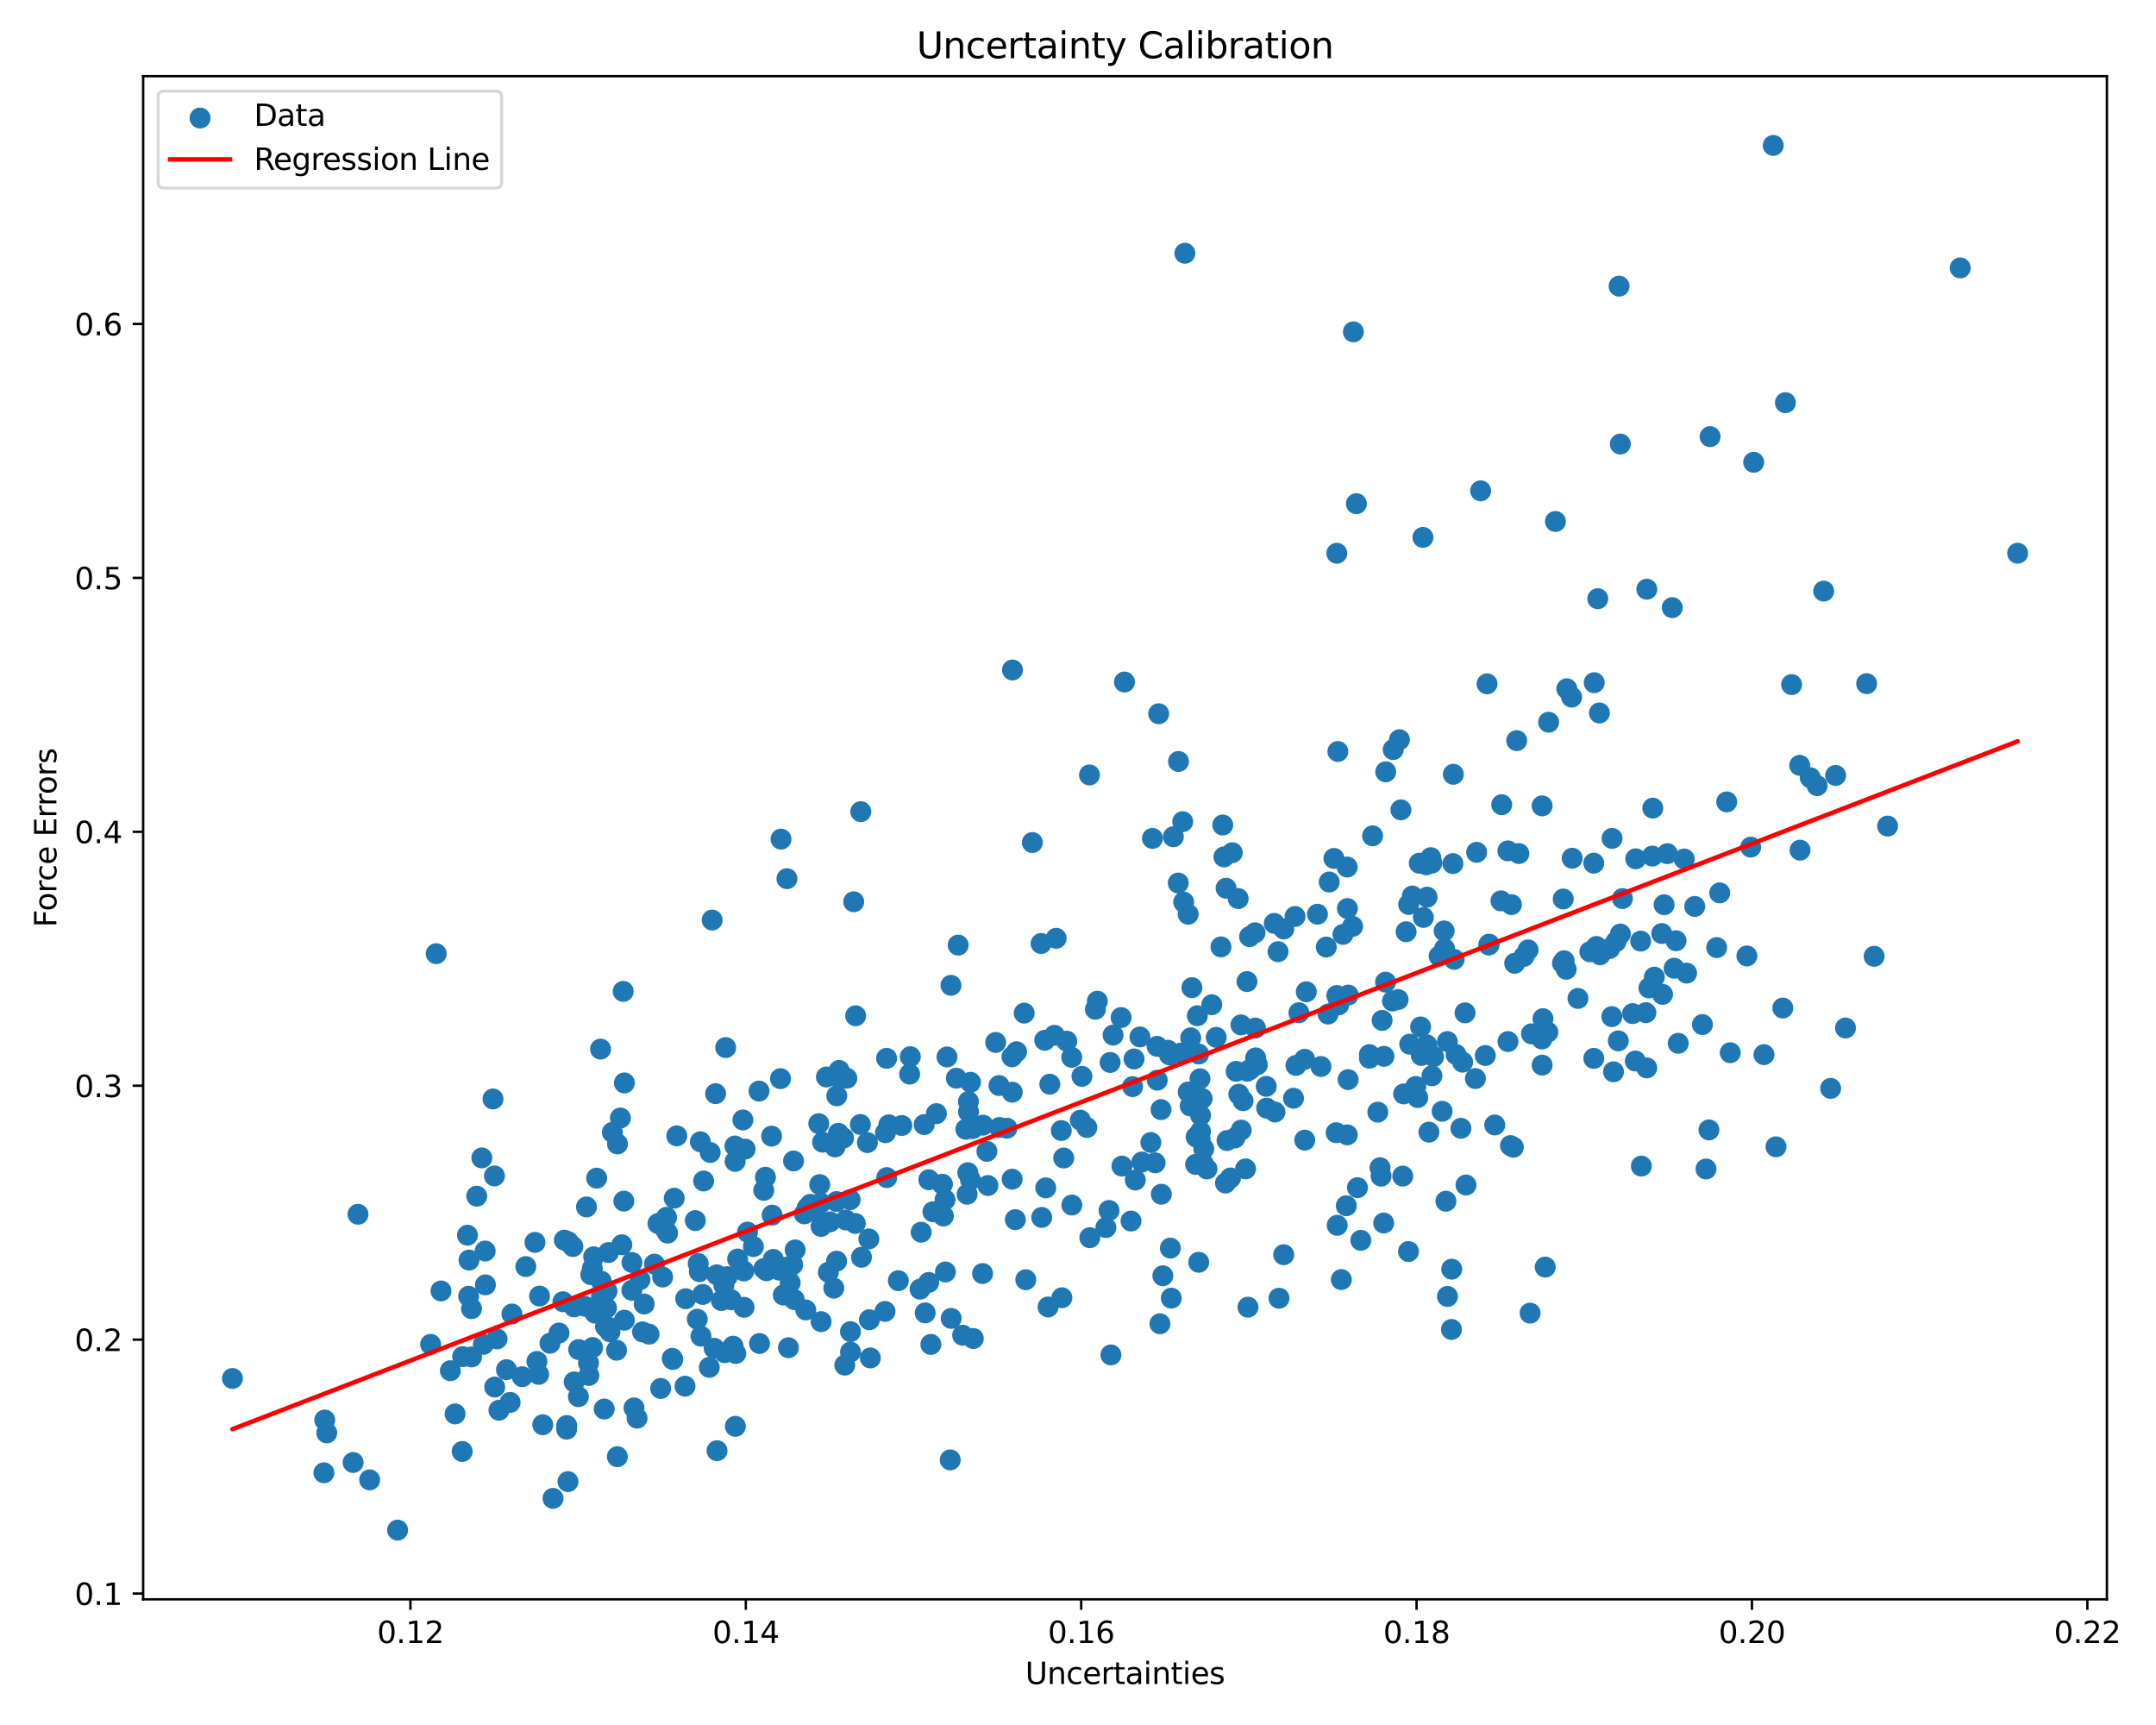 <?xml version="1.0" encoding="utf-8" standalone="no"?>
<!DOCTYPE svg PUBLIC "-//W3C//DTD SVG 1.1//EN"
  "http://www.w3.org/Graphics/SVG/1.1/DTD/svg11.dtd">
<svg xmlns:xlink="http://www.w3.org/1999/xlink" width="720pt" height="576pt" viewBox="0 0 720 576" xmlns="http://www.w3.org/2000/svg" version="1.1">
 <defs>
  <style type="text/css">*{stroke-linejoin: round; stroke-linecap: butt}</style>
 </defs>
 <g id="figure_1">
  <g id="patch_1">
   <path d="M 0 576 
L 720 576 
L 720 0 
L 0 0 
z
" style="fill: #ffffff"/>
  </g>
  <g id="axes_1">
   <g id="patch_2">
    <path d="M 47.81 534.04 
L 703.601 534.04 
L 703.601 25.44 
L 47.81 25.44 
z
" style="fill: #ffffff"/>
   </g>
   <g id="PathCollection_1">
    <defs>
     <path id="m7633856eb5" d="M 0 3 
C 0.796 3 1.559 2.684 2.121 2.121 
C 2.684 1.559 3 0.796 3 0 
C 3 -0.796 2.684 -1.559 2.121 -2.121 
C 1.559 -2.684 0.796 -3 0 -3 
C -0.796 -3 -1.559 -2.684 -2.121 -2.121 
C -2.684 -1.559 -3 -0.796 -3 0 
C -3 0.796 -2.684 1.559 -2.121 2.121 
C -1.559 2.684 -0.796 3 0 3 
z
" style="stroke: #1f77b4"/>
    </defs>
    <g clip-path="url(#p4dc3d6b0f3)">
     <use xlink:href="#m7633856eb5" x="406.161" y="346.398" style="fill: #1f77b4; stroke: #1f77b4"/>
     <use xlink:href="#m7633856eb5" x="606.825" y="262.332" style="fill: #1f77b4; stroke: #1f77b4"/>
     <use xlink:href="#m7633856eb5" x="215.121" y="435.427" style="fill: #1f77b4; stroke: #1f77b4"/>
     <use xlink:href="#m7633856eb5" x="571.093" y="145.796" style="fill: #1f77b4; stroke: #1f77b4"/>
     <use xlink:href="#m7633856eb5" x="593.092" y="382.928" style="fill: #1f77b4; stroke: #1f77b4"/>
     <use xlink:href="#m7633856eb5" x="452.97" y="168.193" style="fill: #1f77b4; stroke: #1f77b4"/>
     <use xlink:href="#m7633856eb5" x="109.118" y="478.466" style="fill: #1f77b4; stroke: #1f77b4"/>
     <use xlink:href="#m7633856eb5" x="279.381" y="421.124" style="fill: #1f77b4; stroke: #1f77b4"/>
     <use xlink:href="#m7633856eb5" x="534.338" y="318.812" style="fill: #1f77b4; stroke: #1f77b4"/>
     <use xlink:href="#m7633856eb5" x="180.177" y="432.782" style="fill: #1f77b4; stroke: #1f77b4"/>
     <use xlink:href="#m7633856eb5" x="400.912" y="377.819" style="fill: #1f77b4; stroke: #1f77b4"/>
     <use xlink:href="#m7633856eb5" x="222.595" y="406.458" style="fill: #1f77b4; stroke: #1f77b4"/>
     <use xlink:href="#m7633856eb5" x="301.165" y="375.821" style="fill: #1f77b4; stroke: #1f77b4"/>
     <use xlink:href="#m7633856eb5" x="451.961" y="110.813" style="fill: #1f77b4; stroke: #1f77b4"/>
     <use xlink:href="#m7633856eb5" x="365.811" y="337.009" style="fill: #1f77b4; stroke: #1f77b4"/>
     <use xlink:href="#m7633856eb5" x="108.171" y="491.783" style="fill: #1f77b4; stroke: #1f77b4"/>
     <use xlink:href="#m7633856eb5" x="208.115" y="331.034" style="fill: #1f77b4; stroke: #1f77b4"/>
     <use xlink:href="#m7633856eb5" x="316.248" y="352.927" style="fill: #1f77b4; stroke: #1f77b4"/>
     <use xlink:href="#m7633856eb5" x="333.742" y="376.489" style="fill: #1f77b4; stroke: #1f77b4"/>
     <use xlink:href="#m7633856eb5" x="465.258" y="250.3" style="fill: #1f77b4; stroke: #1f77b4"/>
     <use xlink:href="#m7633856eb5" x="188.473" y="414.102" style="fill: #1f77b4; stroke: #1f77b4"/>
     <use xlink:href="#m7633856eb5" x="357.904" y="353.058" style="fill: #1f77b4; stroke: #1f77b4"/>
     <use xlink:href="#m7633856eb5" x="239.451" y="484.402" style="fill: #1f77b4; stroke: #1f77b4"/>
     <use xlink:href="#m7633856eb5" x="319.984" y="315.576" style="fill: #1f77b4; stroke: #1f77b4"/>
     <use xlink:href="#m7633856eb5" x="337.955" y="352.882" style="fill: #1f77b4; stroke: #1f77b4"/>
     <use xlink:href="#m7633856eb5" x="189.665" y="494.735" style="fill: #1f77b4; stroke: #1f77b4"/>
     <use xlink:href="#m7633856eb5" x="274.215" y="441.313" style="fill: #1f77b4; stroke: #1f77b4"/>
     <use xlink:href="#m7633856eb5" x="379.133" y="394.022" style="fill: #1f77b4; stroke: #1f77b4"/>
     <use xlink:href="#m7633856eb5" x="483.383" y="432.893" style="fill: #1f77b4; stroke: #1f77b4"/>
     <use xlink:href="#m7633856eb5" x="236.87" y="456.578" style="fill: #1f77b4; stroke: #1f77b4"/>
     <use xlink:href="#m7633856eb5" x="370.993" y="452.427" style="fill: #1f77b4; stroke: #1f77b4"/>
     <use xlink:href="#m7633856eb5" x="410.932" y="393.334" style="fill: #1f77b4; stroke: #1f77b4"/>
     <use xlink:href="#m7633856eb5" x="555.727" y="302.106" style="fill: #1f77b4; stroke: #1f77b4"/>
     <use xlink:href="#m7633856eb5" x="422.995" y="370.011" style="fill: #1f77b4; stroke: #1f77b4"/>
     <use xlink:href="#m7633856eb5" x="412.821" y="357.725" style="fill: #1f77b4; stroke: #1f77b4"/>
     <use xlink:href="#m7633856eb5" x="260.822" y="280.194" style="fill: #1f77b4; stroke: #1f77b4"/>
     <use xlink:href="#m7633856eb5" x="541.107" y="148.275" style="fill: #1f77b4; stroke: #1f77b4"/>
     <use xlink:href="#m7633856eb5" x="279.352" y="401.207" style="fill: #1f77b4; stroke: #1f77b4"/>
     <use xlink:href="#m7633856eb5" x="329.923" y="395.856" style="fill: #1f77b4; stroke: #1f77b4"/>
     <use xlink:href="#m7633856eb5" x="319.37" y="360.022" style="fill: #1f77b4; stroke: #1f77b4"/>
     <use xlink:href="#m7633856eb5" x="242.864" y="426.283" style="fill: #1f77b4; stroke: #1f77b4"/>
     <use xlink:href="#m7633856eb5" x="366.464" y="334.307" style="fill: #1f77b4; stroke: #1f77b4"/>
     <use xlink:href="#m7633856eb5" x="386.471" y="360.687" style="fill: #1f77b4; stroke: #1f77b4"/>
     <use xlink:href="#m7633856eb5" x="470.364" y="417.906" style="fill: #1f77b4; stroke: #1f77b4"/>
     <use xlink:href="#m7633856eb5" x="559.071" y="323.307" style="fill: #1f77b4; stroke: #1f77b4"/>
     <use xlink:href="#m7633856eb5" x="517.167" y="241.161" style="fill: #1f77b4; stroke: #1f77b4"/>
     <use xlink:href="#m7633856eb5" x="394.97" y="274.376" style="fill: #1f77b4; stroke: #1f77b4"/>
     <use xlink:href="#m7633856eb5" x="262.286" y="423.185" style="fill: #1f77b4; stroke: #1f77b4"/>
     <use xlink:href="#m7633856eb5" x="616.305" y="343.256" style="fill: #1f77b4; stroke: #1f77b4"/>
     <use xlink:href="#m7633856eb5" x="596.238" y="134.464" style="fill: #1f77b4; stroke: #1f77b4"/>
     <use xlink:href="#m7633856eb5" x="338.047" y="364.693" style="fill: #1f77b4; stroke: #1f77b4"/>
     <use xlink:href="#m7633856eb5" x="255.962" y="424.331" style="fill: #1f77b4; stroke: #1f77b4"/>
     <use xlink:href="#m7633856eb5" x="268.597" y="405.326" style="fill: #1f77b4; stroke: #1f77b4"/>
     <use xlink:href="#m7633856eb5" x="441.126" y="356.119" style="fill: #1f77b4; stroke: #1f77b4"/>
     <use xlink:href="#m7633856eb5" x="471.652" y="299.209" style="fill: #1f77b4; stroke: #1f77b4"/>
     <use xlink:href="#m7633856eb5" x="416.432" y="327.761" style="fill: #1f77b4; stroke: #1f77b4"/>
     <use xlink:href="#m7633856eb5" x="156.624" y="420.761" style="fill: #1f77b4; stroke: #1f77b4"/>
     <use xlink:href="#m7633856eb5" x="538.834" y="357.894" style="fill: #1f77b4; stroke: #1f77b4"/>
     <use xlink:href="#m7633856eb5" x="399.457" y="379.655" style="fill: #1f77b4; stroke: #1f77b4"/>
     <use xlink:href="#m7633856eb5" x="460.863" y="389.916" style="fill: #1f77b4; stroke: #1f77b4"/>
     <use xlink:href="#m7633856eb5" x="460.12" y="371.36" style="fill: #1f77b4; stroke: #1f77b4"/>
     <use xlink:href="#m7633856eb5" x="601.014" y="255.559" style="fill: #1f77b4; stroke: #1f77b4"/>
     <use xlink:href="#m7633856eb5" x="279.441" y="365.915" style="fill: #1f77b4; stroke: #1f77b4"/>
     <use xlink:href="#m7633856eb5" x="416.52" y="357.694" style="fill: #1f77b4; stroke: #1f77b4"/>
     <use xlink:href="#m7633856eb5" x="287.69" y="419.82" style="fill: #1f77b4; stroke: #1f77b4"/>
     <use xlink:href="#m7633856eb5" x="338.016" y="393.746" style="fill: #1f77b4; stroke: #1f77b4"/>
     <use xlink:href="#m7633856eb5" x="487.875" y="376.747" style="fill: #1f77b4; stroke: #1f77b4"/>
     <use xlink:href="#m7633856eb5" x="467.34" y="247.001" style="fill: #1f77b4; stroke: #1f77b4"/>
     <use xlink:href="#m7633856eb5" x="386.41" y="349.387" style="fill: #1f77b4; stroke: #1f77b4"/>
     <use xlink:href="#m7633856eb5" x="284.016" y="444.651" style="fill: #1f77b4; stroke: #1f77b4"/>
     <use xlink:href="#m7633856eb5" x="169.133" y="457.347" style="fill: #1f77b4; stroke: #1f77b4"/>
     <use xlink:href="#m7633856eb5" x="240.903" y="434.261" style="fill: #1f77b4; stroke: #1f77b4"/>
     <use xlink:href="#m7633856eb5" x="448.486" y="312.01" style="fill: #1f77b4; stroke: #1f77b4"/>
     <use xlink:href="#m7633856eb5" x="386.943" y="238.332" style="fill: #1f77b4; stroke: #1f77b4"/>
     <use xlink:href="#m7633856eb5" x="507.234" y="285.015" style="fill: #1f77b4; stroke: #1f77b4"/>
     <use xlink:href="#m7633856eb5" x="478.201" y="359.224" style="fill: #1f77b4; stroke: #1f77b4"/>
     <use xlink:href="#m7633856eb5" x="278.458" y="430.124" style="fill: #1f77b4; stroke: #1f77b4"/>
     <use xlink:href="#m7633856eb5" x="577.819" y="351.515" style="fill: #1f77b4; stroke: #1f77b4"/>
     <use xlink:href="#m7633856eb5" x="245.505" y="387.797" style="fill: #1f77b4; stroke: #1f77b4"/>
     <use xlink:href="#m7633856eb5" x="132.786" y="510.922" style="fill: #1f77b4; stroke: #1f77b4"/>
     <use xlink:href="#m7633856eb5" x="436.242" y="331.166" style="fill: #1f77b4; stroke: #1f77b4"/>
     <use xlink:href="#m7633856eb5" x="202.215" y="443.012" style="fill: #1f77b4; stroke: #1f77b4"/>
     <use xlink:href="#m7633856eb5" x="446.207" y="378.225" style="fill: #1f77b4; stroke: #1f77b4"/>
     <use xlink:href="#m7633856eb5" x="253.476" y="364.324" style="fill: #1f77b4; stroke: #1f77b4"/>
     <use xlink:href="#m7633856eb5" x="323.2" y="391.577" style="fill: #1f77b4; stroke: #1f77b4"/>
     <use xlink:href="#m7633856eb5" x="494.46" y="163.891" style="fill: #1f77b4; stroke: #1f77b4"/>
     <use xlink:href="#m7633856eb5" x="549.958" y="196.75" style="fill: #1f77b4; stroke: #1f77b4"/>
     <use xlink:href="#m7633856eb5" x="203.188" y="418.247" style="fill: #1f77b4; stroke: #1f77b4"/>
     <use xlink:href="#m7633856eb5" x="200.848" y="432.842" style="fill: #1f77b4; stroke: #1f77b4"/>
     <use xlink:href="#m7633856eb5" x="147.27" y="431.06" style="fill: #1f77b4; stroke: #1f77b4"/>
     <use xlink:href="#m7633856eb5" x="387.727" y="370.516" style="fill: #1f77b4; stroke: #1f77b4"/>
     <use xlink:href="#m7633856eb5" x="234.972" y="394.348" style="fill: #1f77b4; stroke: #1f77b4"/>
     <use xlink:href="#m7633856eb5" x="211.005" y="430.849" style="fill: #1f77b4; stroke: #1f77b4"/>
     <use xlink:href="#m7633856eb5" x="245.571" y="476.268" style="fill: #1f77b4; stroke: #1f77b4"/>
     <use xlink:href="#m7633856eb5" x="522.046" y="300.185" style="fill: #1f77b4; stroke: #1f77b4"/>
     <use xlink:href="#m7633856eb5" x="468.742" y="365.265" style="fill: #1f77b4; stroke: #1f77b4"/>
     <use xlink:href="#m7633856eb5" x="504.43" y="382.527" style="fill: #1f77b4; stroke: #1f77b4"/>
     <use xlink:href="#m7633856eb5" x="396.791" y="305.274" style="fill: #1f77b4; stroke: #1f77b4"/>
     <use xlink:href="#m7633856eb5" x="204.503" y="378.112" style="fill: #1f77b4; stroke: #1f77b4"/>
     <use xlink:href="#m7633856eb5" x="274.194" y="409.524" style="fill: #1f77b4; stroke: #1f77b4"/>
     <use xlink:href="#m7633856eb5" x="197.812" y="423.55" style="fill: #1f77b4; stroke: #1f77b4"/>
     <use xlink:href="#m7633856eb5" x="478.756" y="352.831" style="fill: #1f77b4; stroke: #1f77b4"/>
     <use xlink:href="#m7633856eb5" x="486.266" y="352.138" style="fill: #1f77b4; stroke: #1f77b4"/>
     <use xlink:href="#m7633856eb5" x="461.208" y="392.724" style="fill: #1f77b4; stroke: #1f77b4"/>
     <use xlink:href="#m7633856eb5" x="533.137" y="316.038" style="fill: #1f77b4; stroke: #1f77b4"/>
     <use xlink:href="#m7633856eb5" x="501.235" y="300.814" style="fill: #1f77b4; stroke: #1f77b4"/>
     <use xlink:href="#m7633856eb5" x="280.241" y="357.426" style="fill: #1f77b4; stroke: #1f77b4"/>
     <use xlink:href="#m7633856eb5" x="558.453" y="202.896" style="fill: #1f77b4; stroke: #1f77b4"/>
     <use xlink:href="#m7633856eb5" x="363.945" y="413.286" style="fill: #1f77b4; stroke: #1f77b4"/>
     <use xlink:href="#m7633856eb5" x="400.926" y="372.449" style="fill: #1f77b4; stroke: #1f77b4"/>
     <use xlink:href="#m7633856eb5" x="514.996" y="269.092" style="fill: #1f77b4; stroke: #1f77b4"/>
     <use xlink:href="#m7633856eb5" x="391.158" y="433.467" style="fill: #1f77b4; stroke: #1f77b4"/>
     <use xlink:href="#m7633856eb5" x="419.262" y="343.278" style="fill: #1f77b4; stroke: #1f77b4"/>
     <use xlink:href="#m7633856eb5" x="387.367" y="442.02" style="fill: #1f77b4; stroke: #1f77b4"/>
     <use xlink:href="#m7633856eb5" x="179.293" y="454.605" style="fill: #1f77b4; stroke: #1f77b4"/>
     <use xlink:href="#m7633856eb5" x="482.397" y="316.761" style="fill: #1f77b4; stroke: #1f77b4"/>
     <use xlink:href="#m7633856eb5" x="396.795" y="364.629" style="fill: #1f77b4; stroke: #1f77b4"/>
     <use xlink:href="#m7633856eb5" x="532.234" y="288.223" style="fill: #1f77b4; stroke: #1f77b4"/>
     <use xlink:href="#m7633856eb5" x="546.119" y="354.286" style="fill: #1f77b4; stroke: #1f77b4"/>
     <use xlink:href="#m7633856eb5" x="408.341" y="275.479" style="fill: #1f77b4; stroke: #1f77b4"/>
     <use xlink:href="#m7633856eb5" x="151.97" y="472.125" style="fill: #1f77b4; stroke: #1f77b4"/>
     <use xlink:href="#m7633856eb5" x="154.352" y="484.667" style="fill: #1f77b4; stroke: #1f77b4"/>
     <use xlink:href="#m7633856eb5" x="432.475" y="306.025" style="fill: #1f77b4; stroke: #1f77b4"/>
     <use xlink:href="#m7633856eb5" x="289.667" y="381.528" style="fill: #1f77b4; stroke: #1f77b4"/>
     <use xlink:href="#m7633856eb5" x="310.858" y="448.915" style="fill: #1f77b4; stroke: #1f77b4"/>
     <use xlink:href="#m7633856eb5" x="208.509" y="361.61" style="fill: #1f77b4; stroke: #1f77b4"/>
     <use xlink:href="#m7633856eb5" x="510.305" y="317.169" style="fill: #1f77b4; stroke: #1f77b4"/>
     <use xlink:href="#m7633856eb5" x="453.331" y="396.57" style="fill: #1f77b4; stroke: #1f77b4"/>
     <use xlink:href="#m7633856eb5" x="312.711" y="371.861" style="fill: #1f77b4; stroke: #1f77b4"/>
     <use xlink:href="#m7633856eb5" x="425.548" y="308.333" style="fill: #1f77b4; stroke: #1f77b4"/>
     <use xlink:href="#m7633856eb5" x="183.658" y="448.526" style="fill: #1f77b4; stroke: #1f77b4"/>
     <use xlink:href="#m7633856eb5" x="524.847" y="232.769" style="fill: #1f77b4; stroke: #1f77b4"/>
     <use xlink:href="#m7633856eb5" x="525.037" y="286.58" style="fill: #1f77b4; stroke: #1f77b4"/>
     <use xlink:href="#m7633856eb5" x="214.576" y="444.733" style="fill: #1f77b4; stroke: #1f77b4"/>
     <use xlink:href="#m7633856eb5" x="157.482" y="453.094" style="fill: #1f77b4; stroke: #1f77b4"/>
     <use xlink:href="#m7633856eb5" x="477.186" y="378.033" style="fill: #1f77b4; stroke: #1f77b4"/>
     <use xlink:href="#m7633856eb5" x="272.117" y="404.403" style="fill: #1f77b4; stroke: #1f77b4"/>
     <use xlink:href="#m7633856eb5" x="378.721" y="353.594" style="fill: #1f77b4; stroke: #1f77b4"/>
     <use xlink:href="#m7633856eb5" x="290.331" y="440.678" style="fill: #1f77b4; stroke: #1f77b4"/>
     <use xlink:href="#m7633856eb5" x="350.008" y="436.405" style="fill: #1f77b4; stroke: #1f77b4"/>
     <use xlink:href="#m7633856eb5" x="206.209" y="381.978" style="fill: #1f77b4; stroke: #1f77b4"/>
     <use xlink:href="#m7633856eb5" x="178.66" y="414.844" style="fill: #1f77b4; stroke: #1f77b4"/>
     <use xlink:href="#m7633856eb5" x="317.578" y="329.016" style="fill: #1f77b4; stroke: #1f77b4"/>
     <use xlink:href="#m7633856eb5" x="625.872" y="319.323" style="fill: #1f77b4; stroke: #1f77b4"/>
     <use xlink:href="#m7633856eb5" x="435.697" y="353.721" style="fill: #1f77b4; stroke: #1f77b4"/>
     <use xlink:href="#m7633856eb5" x="170.361" y="468.279" style="fill: #1f77b4; stroke: #1f77b4"/>
     <use xlink:href="#m7633856eb5" x="375.518" y="227.734" style="fill: #1f77b4; stroke: #1f77b4"/>
     <use xlink:href="#m7633856eb5" x="197.898" y="449.961" style="fill: #1f77b4; stroke: #1f77b4"/>
     <use xlink:href="#m7633856eb5" x="451.706" y="309.338" style="fill: #1f77b4; stroke: #1f77b4"/>
     <use xlink:href="#m7633856eb5" x="226.015" y="379.281" style="fill: #1f77b4; stroke: #1f77b4"/>
     <use xlink:href="#m7633856eb5" x="570.709" y="377.286" style="fill: #1f77b4; stroke: #1f77b4"/>
     <use xlink:href="#m7633856eb5" x="407.748" y="316.181" style="fill: #1f77b4; stroke: #1f77b4"/>
     <use xlink:href="#m7633856eb5" x="228.765" y="462.867" style="fill: #1f77b4; stroke: #1f77b4"/>
     <use xlink:href="#m7633856eb5" x="477.814" y="286.386" style="fill: #1f77b4; stroke: #1f77b4"/>
     <use xlink:href="#m7633856eb5" x="287.455" y="271.02" style="fill: #1f77b4; stroke: #1f77b4"/>
     <use xlink:href="#m7633856eb5" x="550.665" y="329.88" style="fill: #1f77b4; stroke: #1f77b4"/>
     <use xlink:href="#m7633856eb5" x="503.593" y="347.792" style="fill: #1f77b4; stroke: #1f77b4"/>
     <use xlink:href="#m7633856eb5" x="232.209" y="407.568" style="fill: #1f77b4; stroke: #1f77b4"/>
     <use xlink:href="#m7633856eb5" x="538.357" y="279.954" style="fill: #1f77b4; stroke: #1f77b4"/>
     <use xlink:href="#m7633856eb5" x="488.45" y="354.674" style="fill: #1f77b4; stroke: #1f77b4"/>
     <use xlink:href="#m7633856eb5" x="342.56" y="427.312" style="fill: #1f77b4; stroke: #1f77b4"/>
     <use xlink:href="#m7633856eb5" x="360.773" y="374.025" style="fill: #1f77b4; stroke: #1f77b4"/>
     <use xlink:href="#m7633856eb5" x="213.724" y="427.315" style="fill: #1f77b4; stroke: #1f77b4"/>
     <use xlink:href="#m7633856eb5" x="461.559" y="340.731" style="fill: #1f77b4; stroke: #1f77b4"/>
     <use xlink:href="#m7633856eb5" x="426.813" y="317.783" style="fill: #1f77b4; stroke: #1f77b4"/>
     <use xlink:href="#m7633856eb5" x="387.821" y="398.762" style="fill: #1f77b4; stroke: #1f77b4"/>
     <use xlink:href="#m7633856eb5" x="282.114" y="455.833" style="fill: #1f77b4; stroke: #1f77b4"/>
     <use xlink:href="#m7633856eb5" x="609.026" y="197.375" style="fill: #1f77b4; stroke: #1f77b4"/>
     <use xlink:href="#m7633856eb5" x="446.786" y="250.933" style="fill: #1f77b4; stroke: #1f77b4"/>
     <use xlink:href="#m7633856eb5" x="160.912" y="386.644" style="fill: #1f77b4; stroke: #1f77b4"/>
     <use xlink:href="#m7633856eb5" x="296.081" y="353.387" style="fill: #1f77b4; stroke: #1f77b4"/>
     <use xlink:href="#m7633856eb5" x="481.604" y="371.063" style="fill: #1f77b4; stroke: #1f77b4"/>
     <use xlink:href="#m7633856eb5" x="325.035" y="446.938" style="fill: #1f77b4; stroke: #1f77b4"/>
     <use xlink:href="#m7633856eb5" x="123.445" y="494.148" style="fill: #1f77b4; stroke: #1f77b4"/>
     <use xlink:href="#m7633856eb5" x="462.176" y="352.726" style="fill: #1f77b4; stroke: #1f77b4"/>
     <use xlink:href="#m7633856eb5" x="447.94" y="427.267" style="fill: #1f77b4; stroke: #1f77b4"/>
     <use xlink:href="#m7633856eb5" x="433.769" y="338.166" style="fill: #1f77b4; stroke: #1f77b4"/>
     <use xlink:href="#m7633856eb5" x="339.488" y="351.197" style="fill: #1f77b4; stroke: #1f77b4"/>
     <use xlink:href="#m7633856eb5" x="493.123" y="284.599" style="fill: #1f77b4; stroke: #1f77b4"/>
     <use xlink:href="#m7633856eb5" x="300.011" y="427.638" style="fill: #1f77b4; stroke: #1f77b4"/>
     <use xlink:href="#m7633856eb5" x="220.63" y="463.613" style="fill: #1f77b4; stroke: #1f77b4"/>
     <use xlink:href="#m7633856eb5" x="496.018" y="352.442" style="fill: #1f77b4; stroke: #1f77b4"/>
     <use xlink:href="#m7633856eb5" x="333.634" y="362.476" style="fill: #1f77b4; stroke: #1f77b4"/>
     <use xlink:href="#m7633856eb5" x="598.31" y="228.592" style="fill: #1f77b4; stroke: #1f77b4"/>
     <use xlink:href="#m7633856eb5" x="470.426" y="302.01" style="fill: #1f77b4; stroke: #1f77b4"/>
     <use xlink:href="#m7633856eb5" x="395.291" y="301.208" style="fill: #1f77b4; stroke: #1f77b4"/>
     <use xlink:href="#m7633856eb5" x="515.278" y="340.145" style="fill: #1f77b4; stroke: #1f77b4"/>
     <use xlink:href="#m7633856eb5" x="189.252" y="476.006" style="fill: #1f77b4; stroke: #1f77b4"/>
     <use xlink:href="#m7633856eb5" x="202.721" y="431.105" style="fill: #1f77b4; stroke: #1f77b4"/>
     <use xlink:href="#m7633856eb5" x="339.073" y="407.255" style="fill: #1f77b4; stroke: #1f77b4"/>
     <use xlink:href="#m7633856eb5" x="538.268" y="339.465" style="fill: #1f77b4; stroke: #1f77b4"/>
     <use xlink:href="#m7633856eb5" x="274.077" y="401.715" style="fill: #1f77b4; stroke: #1f77b4"/>
     <use xlink:href="#m7633856eb5" x="505.378" y="383.073" style="fill: #1f77b4; stroke: #1f77b4"/>
     <use xlink:href="#m7633856eb5" x="516.025" y="423.094" style="fill: #1f77b4; stroke: #1f77b4"/>
     <use xlink:href="#m7633856eb5" x="200.791" y="427.801" style="fill: #1f77b4; stroke: #1f77b4"/>
     <use xlink:href="#m7633856eb5" x="242.341" y="349.795" style="fill: #1f77b4; stroke: #1f77b4"/>
     <use xlink:href="#m7633856eb5" x="563.241" y="324.94" style="fill: #1f77b4; stroke: #1f77b4"/>
     <use xlink:href="#m7633856eb5" x="569.73" y="390.341" style="fill: #1f77b4; stroke: #1f77b4"/>
     <use xlink:href="#m7633856eb5" x="165.986" y="447.066" style="fill: #1f77b4; stroke: #1f77b4"/>
     <use xlink:href="#m7633856eb5" x="446.563" y="409.145" style="fill: #1f77b4; stroke: #1f77b4"/>
     <use xlink:href="#m7633856eb5" x="237.822" y="307.219" style="fill: #1f77b4; stroke: #1f77b4"/>
     <use xlink:href="#m7633856eb5" x="191.725" y="436.381" style="fill: #1f77b4; stroke: #1f77b4"/>
     <use xlink:href="#m7633856eb5" x="414.417" y="342.223" style="fill: #1f77b4; stroke: #1f77b4"/>
     <use xlink:href="#m7633856eb5" x="568.527" y="342.117" style="fill: #1f77b4; stroke: #1f77b4"/>
     <use xlink:href="#m7633856eb5" x="508.954" y="319.332" style="fill: #1f77b4; stroke: #1f77b4"/>
     <use xlink:href="#m7633856eb5" x="489.569" y="395.697" style="fill: #1f77b4; stroke: #1f77b4"/>
     <use xlink:href="#m7633856eb5" x="397.637" y="346.553" style="fill: #1f77b4; stroke: #1f77b4"/>
     <use xlink:href="#m7633856eb5" x="613.01" y="258.923" style="fill: #1f77b4; stroke: #1f77b4"/>
     <use xlink:href="#m7633856eb5" x="191.315" y="416.232" style="fill: #1f77b4; stroke: #1f77b4"/>
     <use xlink:href="#m7633856eb5" x="244.169" y="434.006" style="fill: #1f77b4; stroke: #1f77b4"/>
     <use xlink:href="#m7633856eb5" x="260.219" y="424.117" style="fill: #1f77b4; stroke: #1f77b4"/>
     <use xlink:href="#m7633856eb5" x="394.391" y="351.642" style="fill: #1f77b4; stroke: #1f77b4"/>
     <use xlink:href="#m7633856eb5" x="530.922" y="317.798" style="fill: #1f77b4; stroke: #1f77b4"/>
     <use xlink:href="#m7633856eb5" x="278.858" y="382.96" style="fill: #1f77b4; stroke: #1f77b4"/>
     <use xlink:href="#m7633856eb5" x="370.362" y="404.187" style="fill: #1f77b4; stroke: #1f77b4"/>
     <use xlink:href="#m7633856eb5" x="505.83" y="321.655" style="fill: #1f77b4; stroke: #1f77b4"/>
     <use xlink:href="#m7633856eb5" x="370.728" y="354.76" style="fill: #1f77b4; stroke: #1f77b4"/>
     <use xlink:href="#m7633856eb5" x="469.57" y="311.121" style="fill: #1f77b4; stroke: #1f77b4"/>
     <use xlink:href="#m7633856eb5" x="417.583" y="357.034" style="fill: #1f77b4; stroke: #1f77b4"/>
     <use xlink:href="#m7633856eb5" x="265.539" y="417.358" style="fill: #1f77b4; stroke: #1f77b4"/>
     <use xlink:href="#m7633856eb5" x="546.253" y="286.765" style="fill: #1f77b4; stroke: #1f77b4"/>
     <use xlink:href="#m7633856eb5" x="401.994" y="383.576" style="fill: #1f77b4; stroke: #1f77b4"/>
     <use xlink:href="#m7633856eb5" x="378.237" y="362.839" style="fill: #1f77b4; stroke: #1f77b4"/>
     <use xlink:href="#m7633856eb5" x="314.735" y="395.435" style="fill: #1f77b4; stroke: #1f77b4"/>
     <use xlink:href="#m7633856eb5" x="547.906" y="314.252" style="fill: #1f77b4; stroke: #1f77b4"/>
     <use xlink:href="#m7633856eb5" x="425.782" y="371.316" style="fill: #1f77b4; stroke: #1f77b4"/>
     <use xlink:href="#m7633856eb5" x="482.271" y="310.851" style="fill: #1f77b4; stroke: #1f77b4"/>
     <use xlink:href="#m7633856eb5" x="446.427" y="332.42" style="fill: #1f77b4; stroke: #1f77b4"/>
     <use xlink:href="#m7633856eb5" x="510.985" y="438.465" style="fill: #1f77b4; stroke: #1f77b4"/>
     <use xlink:href="#m7633856eb5" x="239.369" y="425.683" style="fill: #1f77b4; stroke: #1f77b4"/>
     <use xlink:href="#m7633856eb5" x="315.59" y="400.604" style="fill: #1f77b4; stroke: #1f77b4"/>
     <use xlink:href="#m7633856eb5" x="198.444" y="437.893" style="fill: #1f77b4; stroke: #1f77b4"/>
     <use xlink:href="#m7633856eb5" x="196.53" y="455.096" style="fill: #1f77b4; stroke: #1f77b4"/>
     <use xlink:href="#m7633856eb5" x="234.097" y="446.18" style="fill: #1f77b4; stroke: #1f77b4"/>
     <use xlink:href="#m7633856eb5" x="548.134" y="389.373" style="fill: #1f77b4; stroke: #1f77b4"/>
     <use xlink:href="#m7633856eb5" x="282.8" y="360.022" style="fill: #1f77b4; stroke: #1f77b4"/>
     <use xlink:href="#m7633856eb5" x="419.889" y="355.533" style="fill: #1f77b4; stroke: #1f77b4"/>
     <use xlink:href="#m7633856eb5" x="545.205" y="338.453" style="fill: #1f77b4; stroke: #1f77b4"/>
     <use xlink:href="#m7633856eb5" x="556.804" y="285.044" style="fill: #1f77b4; stroke: #1f77b4"/>
     <use xlink:href="#m7633856eb5" x="476.324" y="288.771" style="fill: #1f77b4; stroke: #1f77b4"/>
     <use xlink:href="#m7633856eb5" x="449.934" y="378.949" style="fill: #1f77b4; stroke: #1f77b4"/>
     <use xlink:href="#m7633856eb5" x="439.969" y="305.266" style="fill: #1f77b4; stroke: #1f77b4"/>
     <use xlink:href="#m7633856eb5" x="277.169" y="407.992" style="fill: #1f77b4; stroke: #1f77b4"/>
     <use xlink:href="#m7633856eb5" x="397.466" y="369.282" style="fill: #1f77b4; stroke: #1f77b4"/>
     <use xlink:href="#m7633856eb5" x="504.75" y="302.064" style="fill: #1f77b4; stroke: #1f77b4"/>
     <use xlink:href="#m7633856eb5" x="501.5" y="268.709" style="fill: #1f77b4; stroke: #1f77b4"/>
     <use xlink:href="#m7633856eb5" x="476.497" y="348.894" style="fill: #1f77b4; stroke: #1f77b4"/>
     <use xlink:href="#m7633856eb5" x="208.327" y="401.072" style="fill: #1f77b4; stroke: #1f77b4"/>
     <use xlink:href="#m7633856eb5" x="269.534" y="403.319" style="fill: #1f77b4; stroke: #1f77b4"/>
     <use xlink:href="#m7633856eb5" x="322.543" y="377.071" style="fill: #1f77b4; stroke: #1f77b4"/>
     <use xlink:href="#m7633856eb5" x="222.288" y="410.644" style="fill: #1f77b4; stroke: #1f77b4"/>
     <use xlink:href="#m7633856eb5" x="273.43" y="375.2" style="fill: #1f77b4; stroke: #1f77b4"/>
     <use xlink:href="#m7633856eb5" x="482.871" y="401.098" style="fill: #1f77b4; stroke: #1f77b4"/>
     <use xlink:href="#m7633856eb5" x="595.37" y="336.591" style="fill: #1f77b4; stroke: #1f77b4"/>
     <use xlink:href="#m7633856eb5" x="150.401" y="457.695" style="fill: #1f77b4; stroke: #1f77b4"/>
     <use xlink:href="#m7633856eb5" x="161.409" y="448.901" style="fill: #1f77b4; stroke: #1f77b4"/>
     <use xlink:href="#m7633856eb5" x="415.959" y="390.303" style="fill: #1f77b4; stroke: #1f77b4"/>
     <use xlink:href="#m7633856eb5" x="281.697" y="379.978" style="fill: #1f77b4; stroke: #1f77b4"/>
     <use xlink:href="#m7633856eb5" x="454.451" y="414.164" style="fill: #1f77b4; stroke: #1f77b4"/>
     <use xlink:href="#m7633856eb5" x="77.619" y="460.283" style="fill: #1f77b4; stroke: #1f77b4"/>
     <use xlink:href="#m7633856eb5" x="412.393" y="379.973" style="fill: #1f77b4; stroke: #1f77b4"/>
     <use xlink:href="#m7633856eb5" x="409.762" y="380.842" style="fill: #1f77b4; stroke: #1f77b4"/>
     <use xlink:href="#m7633856eb5" x="400.78" y="380.406" style="fill: #1f77b4; stroke: #1f77b4"/>
     <use xlink:href="#m7633856eb5" x="522.334" y="320.805" style="fill: #1f77b4; stroke: #1f77b4"/>
     <use xlink:href="#m7633856eb5" x="377.697" y="407.723" style="fill: #1f77b4; stroke: #1f77b4"/>
     <use xlink:href="#m7633856eb5" x="219.73" y="408.547" style="fill: #1f77b4; stroke: #1f77b4"/>
     <use xlink:href="#m7633856eb5" x="492.719" y="360.14" style="fill: #1f77b4; stroke: #1f77b4"/>
     <use xlink:href="#m7633856eb5" x="170.961" y="438.764" style="fill: #1f77b4; stroke: #1f77b4"/>
     <use xlink:href="#m7633856eb5" x="539.637" y="314.47" style="fill: #1f77b4; stroke: #1f77b4"/>
     <use xlink:href="#m7633856eb5" x="532.388" y="227.954" style="fill: #1f77b4; stroke: #1f77b4"/>
     <use xlink:href="#m7633856eb5" x="384.861" y="279.955" style="fill: #1f77b4; stroke: #1f77b4"/>
     <use xlink:href="#m7633856eb5" x="374.393" y="339.772" style="fill: #1f77b4; stroke: #1f77b4"/>
     <use xlink:href="#m7633856eb5" x="497.197" y="315.56" style="fill: #1f77b4; stroke: #1f77b4"/>
     <use xlink:href="#m7633856eb5" x="202.549" y="436.737" style="fill: #1f77b4; stroke: #1f77b4"/>
     <use xlink:href="#m7633856eb5" x="269.082" y="437.408" style="fill: #1f77b4; stroke: #1f77b4"/>
     <use xlink:href="#m7633856eb5" x="422.857" y="362.746" style="fill: #1f77b4; stroke: #1f77b4"/>
     <use xlink:href="#m7633856eb5" x="589.078" y="352.159" style="fill: #1f77b4; stroke: #1f77b4"/>
     <use xlink:href="#m7633856eb5" x="108.446" y="474.157" style="fill: #1f77b4; stroke: #1f77b4"/>
     <use xlink:href="#m7633856eb5" x="224.674" y="453.951" style="fill: #1f77b4; stroke: #1f77b4"/>
     <use xlink:href="#m7633856eb5" x="549.641" y="338.142" style="fill: #1f77b4; stroke: #1f77b4"/>
     <use xlink:href="#m7633856eb5" x="428.719" y="310.196" style="fill: #1f77b4; stroke: #1f77b4"/>
     <use xlink:href="#m7633856eb5" x="411.523" y="284.726" style="fill: #1f77b4; stroke: #1f77b4"/>
     <use xlink:href="#m7633856eb5" x="287.318" y="375.474" style="fill: #1f77b4; stroke: #1f77b4"/>
     <use xlink:href="#m7633856eb5" x="237.169" y="384.831" style="fill: #1f77b4; stroke: #1f77b4"/>
     <use xlink:href="#m7633856eb5" x="400.733" y="360.211" style="fill: #1f77b4; stroke: #1f77b4"/>
     <use xlink:href="#m7633856eb5" x="484.723" y="443.925" style="fill: #1f77b4; stroke: #1f77b4"/>
     <use xlink:href="#m7633856eb5" x="157.463" y="436.981" style="fill: #1f77b4; stroke: #1f77b4"/>
     <use xlink:href="#m7633856eb5" x="195.859" y="403.008" style="fill: #1f77b4; stroke: #1f77b4"/>
     <use xlink:href="#m7633856eb5" x="310.144" y="428.221" style="fill: #1f77b4; stroke: #1f77b4"/>
     <use xlink:href="#m7633856eb5" x="484.804" y="423.794" style="fill: #1f77b4; stroke: #1f77b4"/>
     <use xlink:href="#m7633856eb5" x="416.762" y="436.479" style="fill: #1f77b4; stroke: #1f77b4"/>
     <use xlink:href="#m7633856eb5" x="551.793" y="285.859" style="fill: #1f77b4; stroke: #1f77b4"/>
     <use xlink:href="#m7633856eb5" x="349.233" y="396.643" style="fill: #1f77b4; stroke: #1f77b4"/>
     <use xlink:href="#m7633856eb5" x="193.16" y="466.361" style="fill: #1f77b4; stroke: #1f77b4"/>
     <use xlink:href="#m7633856eb5" x="207.184" y="373.32" style="fill: #1f77b4; stroke: #1f77b4"/>
     <use xlink:href="#m7633856eb5" x="540.441" y="347.566" style="fill: #1f77b4; stroke: #1f77b4"/>
     <use xlink:href="#m7633856eb5" x="532.254" y="353.401" style="fill: #1f77b4; stroke: #1f77b4"/>
     <use xlink:href="#m7633856eb5" x="357.942" y="402.38" style="fill: #1f77b4; stroke: #1f77b4"/>
     <use xlink:href="#m7633856eb5" x="449.895" y="289.509" style="fill: #1f77b4; stroke: #1f77b4"/>
     <use xlink:href="#m7633856eb5" x="478.17" y="288.193" style="fill: #1f77b4; stroke: #1f77b4"/>
     <use xlink:href="#m7633856eb5" x="191.741" y="461.445" style="fill: #1f77b4; stroke: #1f77b4"/>
     <use xlink:href="#m7633856eb5" x="400.319" y="421.492" style="fill: #1f77b4; stroke: #1f77b4"/>
     <use xlink:href="#m7633856eb5" x="395.69" y="84.564" style="fill: #1f77b4; stroke: #1f77b4"/>
     <use xlink:href="#m7633856eb5" x="390.548" y="352.24" style="fill: #1f77b4; stroke: #1f77b4"/>
     <use xlink:href="#m7633856eb5" x="428.693" y="418.962" style="fill: #1f77b4; stroke: #1f77b4"/>
     <use xlink:href="#m7633856eb5" x="203.702" y="444.704" style="fill: #1f77b4; stroke: #1f77b4"/>
     <use xlink:href="#m7633856eb5" x="552.475" y="326.277" style="fill: #1f77b4; stroke: #1f77b4"/>
     <use xlink:href="#m7633856eb5" x="234.689" y="432.234" style="fill: #1f77b4; stroke: #1f77b4"/>
     <use xlink:href="#m7633856eb5" x="119.562" y="405.46" style="fill: #1f77b4; stroke: #1f77b4"/>
     <use xlink:href="#m7633856eb5" x="285.745" y="339.176" style="fill: #1f77b4; stroke: #1f77b4"/>
     <use xlink:href="#m7633856eb5" x="584.658" y="282.859" style="fill: #1f77b4; stroke: #1f77b4"/>
     <use xlink:href="#m7633856eb5" x="238.489" y="450.205" style="fill: #1f77b4; stroke: #1f77b4"/>
     <use xlink:href="#m7633856eb5" x="391.847" y="279.403" style="fill: #1f77b4; stroke: #1f77b4"/>
     <use xlink:href="#m7633856eb5" x="203.524" y="443.265" style="fill: #1f77b4; stroke: #1f77b4"/>
     <use xlink:href="#m7633856eb5" x="549.926" y="356.584" style="fill: #1f77b4; stroke: #1f77b4"/>
     <use xlink:href="#m7633856eb5" x="403.068" y="390.329" style="fill: #1f77b4; stroke: #1f77b4"/>
     <use xlink:href="#m7633856eb5" x="369.309" y="409.893" style="fill: #1f77b4; stroke: #1f77b4"/>
     <use xlink:href="#m7633856eb5" x="497.294" y="315.255" style="fill: #1f77b4; stroke: #1f77b4"/>
     <use xlink:href="#m7633856eb5" x="198.721" y="438.482" style="fill: #1f77b4; stroke: #1f77b4"/>
     <use xlink:href="#m7633856eb5" x="187.977" y="434.667" style="fill: #1f77b4; stroke: #1f77b4"/>
     <use xlink:href="#m7633856eb5" x="474.416" y="342.901" style="fill: #1f77b4; stroke: #1f77b4"/>
     <use xlink:href="#m7633856eb5" x="143.811" y="448.895" style="fill: #1f77b4; stroke: #1f77b4"/>
     <use xlink:href="#m7633856eb5" x="324.105" y="361.389" style="fill: #1f77b4; stroke: #1f77b4"/>
     <use xlink:href="#m7633856eb5" x="244.815" y="449.503" style="fill: #1f77b4; stroke: #1f77b4"/>
     <use xlink:href="#m7633856eb5" x="262.802" y="293.398" style="fill: #1f77b4; stroke: #1f77b4"/>
     <use xlink:href="#m7633856eb5" x="317.644" y="440.232" style="fill: #1f77b4; stroke: #1f77b4"/>
     <use xlink:href="#m7633856eb5" x="156.106" y="412.452" style="fill: #1f77b4; stroke: #1f77b4"/>
     <use xlink:href="#m7633856eb5" x="401.712" y="388.354" style="fill: #1f77b4; stroke: #1f77b4"/>
     <use xlink:href="#m7633856eb5" x="265.004" y="387.665" style="fill: #1f77b4; stroke: #1f77b4"/>
     <use xlink:href="#m7633856eb5" x="338.119" y="223.717" style="fill: #1f77b4; stroke: #1f77b4"/>
     <use xlink:href="#m7633856eb5" x="198.263" y="419.659" style="fill: #1f77b4; stroke: #1f77b4"/>
     <use xlink:href="#m7633856eb5" x="443.508" y="338.606" style="fill: #1f77b4; stroke: #1f77b4"/>
     <use xlink:href="#m7633856eb5" x="196.658" y="459.278" style="fill: #1f77b4; stroke: #1f77b4"/>
     <use xlink:href="#m7633856eb5" x="611.35" y="363.426" style="fill: #1f77b4; stroke: #1f77b4"/>
     <use xlink:href="#m7633856eb5" x="284.026" y="451.464" style="fill: #1f77b4; stroke: #1f77b4"/>
     <use xlink:href="#m7633856eb5" x="462.76" y="257.72" style="fill: #1f77b4; stroke: #1f77b4"/>
     <use xlink:href="#m7633856eb5" x="381.321" y="388.025" style="fill: #1f77b4; stroke: #1f77b4"/>
     <use xlink:href="#m7633856eb5" x="342.033" y="338.294" style="fill: #1f77b4; stroke: #1f77b4"/>
     <use xlink:href="#m7633856eb5" x="413.494" y="300.046" style="fill: #1f77b4; stroke: #1f77b4"/>
     <use xlink:href="#m7633856eb5" x="431.971" y="366.717" style="fill: #1f77b4; stroke: #1f77b4"/>
     <use xlink:href="#m7633856eb5" x="200.558" y="350.311" style="fill: #1f77b4; stroke: #1f77b4"/>
     <use xlink:href="#m7633856eb5" x="307.252" y="430.464" style="fill: #1f77b4; stroke: #1f77b4"/>
     <use xlink:href="#m7633856eb5" x="413.692" y="365.383" style="fill: #1f77b4; stroke: #1f77b4"/>
     <use xlink:href="#m7633856eb5" x="374.67" y="389.371" style="fill: #1f77b4; stroke: #1f77b4"/>
     <use xlink:href="#m7633856eb5" x="186.688" y="445.114" style="fill: #1f77b4; stroke: #1f77b4"/>
     <use xlink:href="#m7633856eb5" x="303.998" y="352.844" style="fill: #1f77b4; stroke: #1f77b4"/>
     <use xlink:href="#m7633856eb5" x="283.925" y="400.59" style="fill: #1f77b4; stroke: #1f77b4"/>
     <use xlink:href="#m7633856eb5" x="519.443" y="174.128" style="fill: #1f77b4; stroke: #1f77b4"/>
     <use xlink:href="#m7633856eb5" x="296.131" y="393.216" style="fill: #1f77b4; stroke: #1f77b4"/>
     <use xlink:href="#m7633856eb5" x="323.436" y="371.234" style="fill: #1f77b4; stroke: #1f77b4"/>
     <use xlink:href="#m7633856eb5" x="468.447" y="392.715" style="fill: #1f77b4; stroke: #1f77b4"/>
     <use xlink:href="#m7633856eb5" x="255.627" y="393.086" style="fill: #1f77b4; stroke: #1f77b4"/>
     <use xlink:href="#m7633856eb5" x="216.737" y="445.483" style="fill: #1f77b4; stroke: #1f77b4"/>
     <use xlink:href="#m7633856eb5" x="197.282" y="425.602" style="fill: #1f77b4; stroke: #1f77b4"/>
     <use xlink:href="#m7633856eb5" x="551.957" y="269.841" style="fill: #1f77b4; stroke: #1f77b4"/>
     <use xlink:href="#m7633856eb5" x="450.198" y="360.49" style="fill: #1f77b4; stroke: #1f77b4"/>
     <use xlink:href="#m7633856eb5" x="574.3" y="298.144" style="fill: #1f77b4; stroke: #1f77b4"/>
     <use xlink:href="#m7633856eb5" x="248.095" y="373.969" style="fill: #1f77b4; stroke: #1f77b4"/>
     <use xlink:href="#m7633856eb5" x="212.741" y="473.534" style="fill: #1f77b4; stroke: #1f77b4"/>
     <use xlink:href="#m7633856eb5" x="432.779" y="355.762" style="fill: #1f77b4; stroke: #1f77b4"/>
     <use xlink:href="#m7633856eb5" x="457.303" y="352.142" style="fill: #1f77b4; stroke: #1f77b4"/>
     <use xlink:href="#m7633856eb5" x="559.717" y="314.129" style="fill: #1f77b4; stroke: #1f77b4"/>
     <use xlink:href="#m7633856eb5" x="181.26" y="475.736" style="fill: #1f77b4; stroke: #1f77b4"/>
     <use xlink:href="#m7633856eb5" x="296.827" y="375.591" style="fill: #1f77b4; stroke: #1f77b4"/>
     <use xlink:href="#m7633856eb5" x="275.982" y="359.624" style="fill: #1f77b4; stroke: #1f77b4"/>
     <use xlink:href="#m7633856eb5" x="310.173" y="393.922" style="fill: #1f77b4; stroke: #1f77b4"/>
     <use xlink:href="#m7633856eb5" x="489.248" y="338.206" style="fill: #1f77b4; stroke: #1f77b4"/>
     <use xlink:href="#m7633856eb5" x="311.55" y="404.617" style="fill: #1f77b4; stroke: #1f77b4"/>
     <use xlink:href="#m7633856eb5" x="388.334" y="425.998" style="fill: #1f77b4; stroke: #1f77b4"/>
     <use xlink:href="#m7633856eb5" x="480.593" y="319.259" style="fill: #1f77b4; stroke: #1f77b4"/>
     <use xlink:href="#m7633856eb5" x="435.724" y="380.707" style="fill: #1f77b4; stroke: #1f77b4"/>
     <use xlink:href="#m7633856eb5" x="290.645" y="453.437" style="fill: #1f77b4; stroke: #1f77b4"/>
     <use xlink:href="#m7633856eb5" x="344.753" y="281.329" style="fill: #1f77b4; stroke: #1f77b4"/>
     <use xlink:href="#m7633856eb5" x="399.863" y="339.159" style="fill: #1f77b4; stroke: #1f77b4"/>
     <use xlink:href="#m7633856eb5" x="273.754" y="395.548" style="fill: #1f77b4; stroke: #1f77b4"/>
     <use xlink:href="#m7633856eb5" x="165.121" y="392.659" style="fill: #1f77b4; stroke: #1f77b4"/>
     <use xlink:href="#m7633856eb5" x="462.081" y="408.384" style="fill: #1f77b4; stroke: #1f77b4"/>
     <use xlink:href="#m7633856eb5" x="184.683" y="500.323" style="fill: #1f77b4; stroke: #1f77b4"/>
     <use xlink:href="#m7633856eb5" x="225.163" y="400.1" style="fill: #1f77b4; stroke: #1f77b4"/>
     <use xlink:href="#m7633856eb5" x="233.162" y="421.895" style="fill: #1f77b4; stroke: #1f77b4"/>
     <use xlink:href="#m7633856eb5" x="164.642" y="366.954" style="fill: #1f77b4; stroke: #1f77b4"/>
     <use xlink:href="#m7633856eb5" x="282.476" y="407.365" style="fill: #1f77b4; stroke: #1f77b4"/>
     <use xlink:href="#m7633856eb5" x="329.574" y="384.451" style="fill: #1f77b4; stroke: #1f77b4"/>
     <use xlink:href="#m7633856eb5" x="447.043" y="335.536" style="fill: #1f77b4; stroke: #1f77b4"/>
     <use xlink:href="#m7633856eb5" x="499.165" y="375.647" style="fill: #1f77b4; stroke: #1f77b4"/>
     <use xlink:href="#m7633856eb5" x="475.334" y="306.343" style="fill: #1f77b4; stroke: #1f77b4"/>
     <use xlink:href="#m7633856eb5" x="393.566" y="254.265" style="fill: #1f77b4; stroke: #1f77b4"/>
     <use xlink:href="#m7633856eb5" x="285.631" y="408.521" style="fill: #1f77b4; stroke: #1f77b4"/>
     <use xlink:href="#m7633856eb5" x="218.546" y="422.106" style="fill: #1f77b4; stroke: #1f77b4"/>
     <use xlink:href="#m7633856eb5" x="145.67" y="318.444" style="fill: #1f77b4; stroke: #1f77b4"/>
     <use xlink:href="#m7633856eb5" x="261.573" y="432.424" style="fill: #1f77b4; stroke: #1f77b4"/>
     <use xlink:href="#m7633856eb5" x="257.667" y="379.376" style="fill: #1f77b4; stroke: #1f77b4"/>
     <use xlink:href="#m7633856eb5" x="404.669" y="335.491" style="fill: #1f77b4; stroke: #1f77b4"/>
     <use xlink:href="#m7633856eb5" x="654.616" y="89.456" style="fill: #1f77b4; stroke: #1f77b4"/>
     <use xlink:href="#m7633856eb5" x="419.134" y="311.464" style="fill: #1f77b4; stroke: #1f77b4"/>
     <use xlink:href="#m7633856eb5" x="308.631" y="375.514" style="fill: #1f77b4; stroke: #1f77b4"/>
     <use xlink:href="#m7633856eb5" x="419.327" y="353.247" style="fill: #1f77b4; stroke: #1f77b4"/>
     <use xlink:href="#m7633856eb5" x="255.093" y="423.594" style="fill: #1f77b4; stroke: #1f77b4"/>
     <use xlink:href="#m7633856eb5" x="274.704" y="381.386" style="fill: #1f77b4; stroke: #1f77b4"/>
     <use xlink:href="#m7633856eb5" x="526.964" y="333.386" style="fill: #1f77b4; stroke: #1f77b4"/>
     <use xlink:href="#m7633856eb5" x="315.724" y="424.73" style="fill: #1f77b4; stroke: #1f77b4"/>
     <use xlink:href="#m7633856eb5" x="363.834" y="258.767" style="fill: #1f77b4; stroke: #1f77b4"/>
     <use xlink:href="#m7633856eb5" x="472.809" y="362.79" style="fill: #1f77b4; stroke: #1f77b4"/>
     <use xlink:href="#m7633856eb5" x="414.504" y="377.362" style="fill: #1f77b4; stroke: #1f77b4"/>
     <use xlink:href="#m7633856eb5" x="159.208" y="399.415" style="fill: #1f77b4; stroke: #1f77b4"/>
     <use xlink:href="#m7633856eb5" x="399.273" y="388.81" style="fill: #1f77b4; stroke: #1f77b4"/>
     <use xlink:href="#m7633856eb5" x="211.035" y="421.549" style="fill: #1f77b4; stroke: #1f77b4"/>
     <use xlink:href="#m7633856eb5" x="467.831" y="270.422" style="fill: #1f77b4; stroke: #1f77b4"/>
     <use xlink:href="#m7633856eb5" x="496.604" y="228.343" style="fill: #1f77b4; stroke: #1f77b4"/>
     <use xlink:href="#m7633856eb5" x="347.877" y="406.508" style="fill: #1f77b4; stroke: #1f77b4"/>
     <use xlink:href="#m7633856eb5" x="248.476" y="436.525" style="fill: #1f77b4; stroke: #1f77b4"/>
     <use xlink:href="#m7633856eb5" x="521.795" y="321.614" style="fill: #1f77b4; stroke: #1f77b4"/>
     <use xlink:href="#m7633856eb5" x="156.513" y="432.84" style="fill: #1f77b4; stroke: #1f77b4"/>
     <use xlink:href="#m7633856eb5" x="175.603" y="422.924" style="fill: #1f77b4; stroke: #1f77b4"/>
     <use xlink:href="#m7633856eb5" x="473.966" y="288.237" style="fill: #1f77b4; stroke: #1f77b4"/>
     <use xlink:href="#m7633856eb5" x="201.78" y="470.487" style="fill: #1f77b4; stroke: #1f77b4"/>
     <use xlink:href="#m7633856eb5" x="462.707" y="327.953" style="fill: #1f77b4; stroke: #1f77b4"/>
     <use xlink:href="#m7633856eb5" x="515.004" y="355.656" style="fill: #1f77b4; stroke: #1f77b4"/>
     <use xlink:href="#m7633856eb5" x="398.037" y="329.79" style="fill: #1f77b4; stroke: #1f77b4"/>
     <use xlink:href="#m7633856eb5" x="371.714" y="345.629" style="fill: #1f77b4; stroke: #1f77b4"/>
     <use xlink:href="#m7633856eb5" x="523.043" y="323.65" style="fill: #1f77b4; stroke: #1f77b4"/>
     <use xlink:href="#m7633856eb5" x="449.965" y="303.383" style="fill: #1f77b4; stroke: #1f77b4"/>
     <use xlink:href="#m7633856eb5" x="162.027" y="417.738" style="fill: #1f77b4; stroke: #1f77b4"/>
     <use xlink:href="#m7633856eb5" x="348.888" y="347.362" style="fill: #1f77b4; stroke: #1f77b4"/>
     <use xlink:href="#m7633856eb5" x="280.481" y="360.083" style="fill: #1f77b4; stroke: #1f77b4"/>
     <use xlink:href="#m7633856eb5" x="248.843" y="383.694" style="fill: #1f77b4; stroke: #1f77b4"/>
     <use xlink:href="#m7633856eb5" x="565.959" y="302.666" style="fill: #1f77b4; stroke: #1f77b4"/>
     <use xlink:href="#m7633856eb5" x="523.242" y="229.994" style="fill: #1f77b4; stroke: #1f77b4"/>
     <use xlink:href="#m7633856eb5" x="307.629" y="411.455" style="fill: #1f77b4; stroke: #1f77b4"/>
     <use xlink:href="#m7633856eb5" x="245.727" y="451.938" style="fill: #1f77b4; stroke: #1f77b4"/>
     <use xlink:href="#m7633856eb5" x="193.235" y="450.626" style="fill: #1f77b4; stroke: #1f77b4"/>
     <use xlink:href="#m7633856eb5" x="258.238" y="420.536" style="fill: #1f77b4; stroke: #1f77b4"/>
     <use xlink:href="#m7633856eb5" x="450.245" y="332.265" style="fill: #1f77b4; stroke: #1f77b4"/>
     <use xlink:href="#m7633856eb5" x="276.634" y="424.809" style="fill: #1f77b4; stroke: #1f77b4"/>
     <use xlink:href="#m7633856eb5" x="295.553" y="437.902" style="fill: #1f77b4; stroke: #1f77b4"/>
     <use xlink:href="#m7633856eb5" x="466.904" y="333.768" style="fill: #1f77b4; stroke: #1f77b4"/>
     <use xlink:href="#m7633856eb5" x="401.471" y="366.814" style="fill: #1f77b4; stroke: #1f77b4"/>
     <use xlink:href="#m7633856eb5" x="195.264" y="436.162" style="fill: #1f77b4; stroke: #1f77b4"/>
     <use xlink:href="#m7633856eb5" x="162.107" y="429.034" style="fill: #1f77b4; stroke: #1f77b4"/>
     <use xlink:href="#m7633856eb5" x="601.133" y="283.882" style="fill: #1f77b4; stroke: #1f77b4"/>
     <use xlink:href="#m7633856eb5" x="352.144" y="345.704" style="fill: #1f77b4; stroke: #1f77b4"/>
     <use xlink:href="#m7633856eb5" x="308.969" y="438.395" style="fill: #1f77b4; stroke: #1f77b4"/>
     <use xlink:href="#m7633856eb5" x="408.742" y="286.128" style="fill: #1f77b4; stroke: #1f77b4"/>
     <use xlink:href="#m7633856eb5" x="332.511" y="348.083" style="fill: #1f77b4; stroke: #1f77b4"/>
     <use xlink:href="#m7633856eb5" x="221.29" y="426.419" style="fill: #1f77b4; stroke: #1f77b4"/>
     <use xlink:href="#m7633856eb5" x="534.125" y="238.07" style="fill: #1f77b4; stroke: #1f77b4"/>
     <use xlink:href="#m7633856eb5" x="242.041" y="451.689" style="fill: #1f77b4; stroke: #1f77b4"/>
     <use xlink:href="#m7633856eb5" x="361.321" y="359.4" style="fill: #1f77b4; stroke: #1f77b4"/>
     <use xlink:href="#m7633856eb5" x="446.424" y="184.744" style="fill: #1f77b4; stroke: #1f77b4"/>
     <use xlink:href="#m7633856eb5" x="537.538" y="316.731" style="fill: #1f77b4; stroke: #1f77b4"/>
     <use xlink:href="#m7633856eb5" x="249.62" y="411.42" style="fill: #1f77b4; stroke: #1f77b4"/>
     <use xlink:href="#m7633856eb5" x="324.901" y="376.862" style="fill: #1f77b4; stroke: #1f77b4"/>
     <use xlink:href="#m7633856eb5" x="290.153" y="413.698" style="fill: #1f77b4; stroke: #1f77b4"/>
     <use xlink:href="#m7633856eb5" x="315.05" y="406.037" style="fill: #1f77b4; stroke: #1f77b4"/>
     <use xlink:href="#m7633856eb5" x="560.445" y="348.373" style="fill: #1f77b4; stroke: #1f77b4"/>
     <use xlink:href="#m7633856eb5" x="409.455" y="296.595" style="fill: #1f77b4; stroke: #1f77b4"/>
     <use xlink:href="#m7633856eb5" x="270.613" y="402.138" style="fill: #1f77b4; stroke: #1f77b4"/>
     <use xlink:href="#m7633856eb5" x="324.096" y="394.007" style="fill: #1f77b4; stroke: #1f77b4"/>
     <use xlink:href="#m7633856eb5" x="540.694" y="95.541" style="fill: #1f77b4; stroke: #1f77b4"/>
     <use xlink:href="#m7633856eb5" x="199.257" y="393.395" style="fill: #1f77b4; stroke: #1f77b4"/>
     <use xlink:href="#m7633856eb5" x="442.912" y="316.233" style="fill: #1f77b4; stroke: #1f77b4"/>
     <use xlink:href="#m7633856eb5" x="248.405" y="424.399" style="fill: #1f77b4; stroke: #1f77b4"/>
     <use xlink:href="#m7633856eb5" x="189.247" y="477.22" style="fill: #1f77b4; stroke: #1f77b4"/>
     <use xlink:href="#m7633856eb5" x="476.58" y="299.563" style="fill: #1f77b4; stroke: #1f77b4"/>
     <use xlink:href="#m7633856eb5" x="354.425" y="377.498" style="fill: #1f77b4; stroke: #1f77b4"/>
     <use xlink:href="#m7633856eb5" x="417.301" y="312.748" style="fill: #1f77b4; stroke: #1f77b4"/>
     <use xlink:href="#m7633856eb5" x="555.214" y="332.026" style="fill: #1f77b4; stroke: #1f77b4"/>
     <use xlink:href="#m7633856eb5" x="238.972" y="365.184" style="fill: #1f77b4; stroke: #1f77b4"/>
     <use xlink:href="#m7633856eb5" x="458.379" y="279.094" style="fill: #1f77b4; stroke: #1f77b4"/>
     <use xlink:href="#m7633856eb5" x="485.611" y="320.34" style="fill: #1f77b4; stroke: #1f77b4"/>
     <use xlink:href="#m7633856eb5" x="251.6" y="416.262" style="fill: #1f77b4; stroke: #1f77b4"/>
     <use xlink:href="#m7633856eb5" x="189.758" y="414.612" style="fill: #1f77b4; stroke: #1f77b4"/>
     <use xlink:href="#m7633856eb5" x="475.195" y="179.444" style="fill: #1f77b4; stroke: #1f77b4"/>
     <use xlink:href="#m7633856eb5" x="233.536" y="424.618" style="fill: #1f77b4; stroke: #1f77b4"/>
     <use xlink:href="#m7633856eb5" x="166.621" y="470.904" style="fill: #1f77b4; stroke: #1f77b4"/>
     <use xlink:href="#m7633856eb5" x="265.238" y="433.946" style="fill: #1f77b4; stroke: #1f77b4"/>
     <use xlink:href="#m7633856eb5" x="390.036" y="350.682" style="fill: #1f77b4; stroke: #1f77b4"/>
     <use xlink:href="#m7633856eb5" x="623.374" y="228.277" style="fill: #1f77b4; stroke: #1f77b4"/>
     <use xlink:href="#m7633856eb5" x="457.321" y="353.357" style="fill: #1f77b4; stroke: #1f77b4"/>
     <use xlink:href="#m7633856eb5" x="207.662" y="415.646" style="fill: #1f77b4; stroke: #1f77b4"/>
     <use xlink:href="#m7633856eb5" x="541.125" y="311.883" style="fill: #1f77b4; stroke: #1f77b4"/>
     <use xlink:href="#m7633856eb5" x="506.505" y="247.304" style="fill: #1f77b4; stroke: #1f77b4"/>
     <use xlink:href="#m7633856eb5" x="362.952" y="376.484" style="fill: #1f77b4; stroke: #1f77b4"/>
     <use xlink:href="#m7633856eb5" x="255.064" y="397.482" style="fill: #1f77b4; stroke: #1f77b4"/>
     <use xlink:href="#m7633856eb5" x="533.574" y="199.913" style="fill: #1f77b4; stroke: #1f77b4"/>
     <use xlink:href="#m7633856eb5" x="317.338" y="487.479" style="fill: #1f77b4; stroke: #1f77b4"/>
     <use xlink:href="#m7633856eb5" x="385.751" y="388.288" style="fill: #1f77b4; stroke: #1f77b4"/>
     <use xlink:href="#m7633856eb5" x="350.582" y="362.028" style="fill: #1f77b4; stroke: #1f77b4"/>
     <use xlink:href="#m7633856eb5" x="323.403" y="367.801" style="fill: #1f77b4; stroke: #1f77b4"/>
     <use xlink:href="#m7633856eb5" x="630.37" y="275.837" style="fill: #1f77b4; stroke: #1f77b4"/>
     <use xlink:href="#m7633856eb5" x="409.251" y="395.034" style="fill: #1f77b4; stroke: #1f77b4"/>
     <use xlink:href="#m7633856eb5" x="562.455" y="286.833" style="fill: #1f77b4; stroke: #1f77b4"/>
     <use xlink:href="#m7633856eb5" x="347.666" y="315.049" style="fill: #1f77b4; stroke: #1f77b4"/>
     <use xlink:href="#m7633856eb5" x="224.5" y="453.574" style="fill: #1f77b4; stroke: #1f77b4"/>
     <use xlink:href="#m7633856eb5" x="232.855" y="440.503" style="fill: #1f77b4; stroke: #1f77b4"/>
     <use xlink:href="#m7633856eb5" x="673.793" y="184.735" style="fill: #1f77b4; stroke: #1f77b4"/>
     <use xlink:href="#m7633856eb5" x="393.483" y="294.854" style="fill: #1f77b4; stroke: #1f77b4"/>
     <use xlink:href="#m7633856eb5" x="295.698" y="378.234" style="fill: #1f77b4; stroke: #1f77b4"/>
     <use xlink:href="#m7633856eb5" x="179.883" y="458.921" style="fill: #1f77b4; stroke: #1f77b4"/>
     <use xlink:href="#m7633856eb5" x="576.641" y="267.762" style="fill: #1f77b4; stroke: #1f77b4"/>
     <use xlink:href="#m7633856eb5" x="322.972" y="398.774" style="fill: #1f77b4; stroke: #1f77b4"/>
     <use xlink:href="#m7633856eb5" x="585.645" y="154.36" style="fill: #1f77b4; stroke: #1f77b4"/>
     <use xlink:href="#m7633856eb5" x="303.774" y="358.66" style="fill: #1f77b4; stroke: #1f77b4"/>
     <use xlink:href="#m7633856eb5" x="205.905" y="450.857" style="fill: #1f77b4; stroke: #1f77b4"/>
     <use xlink:href="#m7633856eb5" x="354.62" y="433.337" style="fill: #1f77b4; stroke: #1f77b4"/>
     <use xlink:href="#m7633856eb5" x="336.27" y="376.728" style="fill: #1f77b4; stroke: #1f77b4"/>
     <use xlink:href="#m7633856eb5" x="356.247" y="347.657" style="fill: #1f77b4; stroke: #1f77b4"/>
     <use xlink:href="#m7633856eb5" x="228.989" y="433.659" style="fill: #1f77b4; stroke: #1f77b4"/>
     <use xlink:href="#m7633856eb5" x="206.165" y="486.409" style="fill: #1f77b4; stroke: #1f77b4"/>
     <use xlink:href="#m7633856eb5" x="257.857" y="405.753" style="fill: #1f77b4; stroke: #1f77b4"/>
     <use xlink:href="#m7633856eb5" x="573.288" y="316.405" style="fill: #1f77b4; stroke: #1f77b4"/>
     <use xlink:href="#m7633856eb5" x="604.525" y="259.662" style="fill: #1f77b4; stroke: #1f77b4"/>
     <use xlink:href="#m7633856eb5" x="470.772" y="348.669" style="fill: #1f77b4; stroke: #1f77b4"/>
     <use xlink:href="#m7633856eb5" x="165.208" y="463.152" style="fill: #1f77b4; stroke: #1f77b4"/>
     <use xlink:href="#m7633856eb5" x="211.731" y="470.123" style="fill: #1f77b4; stroke: #1f77b4"/>
     <use xlink:href="#m7633856eb5" x="583.378" y="319.201" style="fill: #1f77b4; stroke: #1f77b4"/>
     <use xlink:href="#m7633856eb5" x="449.596" y="402.622" style="fill: #1f77b4; stroke: #1f77b4"/>
     <use xlink:href="#m7633856eb5" x="485.346" y="258.541" style="fill: #1f77b4; stroke: #1f77b4"/>
     <use xlink:href="#m7633856eb5" x="516.915" y="344.663" style="fill: #1f77b4; stroke: #1f77b4"/>
     <use xlink:href="#m7633856eb5" x="260.647" y="360.175" style="fill: #1f77b4; stroke: #1f77b4"/>
     <use xlink:href="#m7633856eb5" x="263.297" y="450.019" style="fill: #1f77b4; stroke: #1f77b4"/>
     <use xlink:href="#m7633856eb5" x="503.56" y="284.12" style="fill: #1f77b4; stroke: #1f77b4"/>
     <use xlink:href="#m7633856eb5" x="208.501" y="440.83" style="fill: #1f77b4; stroke: #1f77b4"/>
     <use xlink:href="#m7633856eb5" x="328.296" y="375.715" style="fill: #1f77b4; stroke: #1f77b4"/>
     <use xlink:href="#m7633856eb5" x="117.928" y="488.345" style="fill: #1f77b4; stroke: #1f77b4"/>
     <use xlink:href="#m7633856eb5" x="174.405" y="459.698" style="fill: #1f77b4; stroke: #1f77b4"/>
     <use xlink:href="#m7633856eb5" x="483.343" y="347.792" style="fill: #1f77b4; stroke: #1f77b4"/>
     <use xlink:href="#m7633856eb5" x="592.177" y="48.558" style="fill: #1f77b4; stroke: #1f77b4"/>
     <use xlink:href="#m7633856eb5" x="264.712" y="422.335" style="fill: #1f77b4; stroke: #1f77b4"/>
     <use xlink:href="#m7633856eb5" x="321.475" y="445.846" style="fill: #1f77b4; stroke: #1f77b4"/>
     <use xlink:href="#m7633856eb5" x="427.127" y="433.496" style="fill: #1f77b4; stroke: #1f77b4"/>
     <use xlink:href="#m7633856eb5" x="473.458" y="366.489" style="fill: #1f77b4; stroke: #1f77b4"/>
     <use xlink:href="#m7633856eb5" x="355.228" y="386.677" style="fill: #1f77b4; stroke: #1f77b4"/>
     <use xlink:href="#m7633856eb5" x="233.886" y="381.266" style="fill: #1f77b4; stroke: #1f77b4"/>
     <use xlink:href="#m7633856eb5" x="253.637" y="448.615" style="fill: #1f77b4; stroke: #1f77b4"/>
     <use xlink:href="#m7633856eb5" x="263.889" y="428.334" style="fill: #1f77b4; stroke: #1f77b4"/>
     <use xlink:href="#m7633856eb5" x="241.72" y="429.13" style="fill: #1f77b4; stroke: #1f77b4"/>
     <use xlink:href="#m7633856eb5" x="400.303" y="351.958" style="fill: #1f77b4; stroke: #1f77b4"/>
     <use xlink:href="#m7633856eb5" x="222.944" y="411.758" style="fill: #1f77b4; stroke: #1f77b4"/>
     <use xlink:href="#m7633856eb5" x="352.709" y="313.309" style="fill: #1f77b4; stroke: #1f77b4"/>
     <use xlink:href="#m7633856eb5" x="328.129" y="425.256" style="fill: #1f77b4; stroke: #1f77b4"/>
     <use xlink:href="#m7633856eb5" x="511.436" y="345.208" style="fill: #1f77b4; stroke: #1f77b4"/>
     <use xlink:href="#m7633856eb5" x="514.926" y="346.933" style="fill: #1f77b4; stroke: #1f77b4"/>
     <use xlink:href="#m7633856eb5" x="245.43" y="382.669" style="fill: #1f77b4; stroke: #1f77b4"/>
     <use xlink:href="#m7633856eb5" x="285.1" y="301.113" style="fill: #1f77b4; stroke: #1f77b4"/>
     <use xlink:href="#m7633856eb5" x="390.842" y="416.76" style="fill: #1f77b4; stroke: #1f77b4"/>
     <use xlink:href="#m7633856eb5" x="154.511" y="452.984" style="fill: #1f77b4; stroke: #1f77b4"/>
     <use xlink:href="#m7633856eb5" x="415.127" y="367.535" style="fill: #1f77b4; stroke: #1f77b4"/>
     <use xlink:href="#m7633856eb5" x="474.651" y="352.429" style="fill: #1f77b4; stroke: #1f77b4"/>
     <use xlink:href="#m7633856eb5" x="541.815" y="300.039" style="fill: #1f77b4; stroke: #1f77b4"/>
     <use xlink:href="#m7633856eb5" x="246.331" y="420.395" style="fill: #1f77b4; stroke: #1f77b4"/>
     <use xlink:href="#m7633856eb5" x="485.2" y="288.363" style="fill: #1f77b4; stroke: #1f77b4"/>
     <use xlink:href="#m7633856eb5" x="279.977" y="378.42" style="fill: #1f77b4; stroke: #1f77b4"/>
     <use xlink:href="#m7633856eb5" x="380.674" y="346.243" style="fill: #1f77b4; stroke: #1f77b4"/>
     <use xlink:href="#m7633856eb5" x="384.322" y="381.495" style="fill: #1f77b4; stroke: #1f77b4"/>
     <use xlink:href="#m7633856eb5" x="554.947" y="311.713" style="fill: #1f77b4; stroke: #1f77b4"/>
     <use xlink:href="#m7633856eb5" x="443.899" y="294.521" style="fill: #1f77b4; stroke: #1f77b4"/>
     <use xlink:href="#m7633856eb5" x="465.029" y="334.256" style="fill: #1f77b4; stroke: #1f77b4"/>
     <use xlink:href="#m7633856eb5" x="445.472" y="286.644" style="fill: #1f77b4; stroke: #1f77b4"/>
    </g>
   </g>
   <g id="matplotlib.axis_1">
    <g id="xtick_1">
     <g id="line2d_1">
      <defs>
       <path id="m171e422533" d="M 0 0 
L 0 3.5 
" style="stroke: #000000; stroke-width: 0.8"/>
      </defs>
      <g>
       <use xlink:href="#m171e422533" x="137.063" y="534.04" style="stroke: #000000; stroke-width: 0.8"/>
      </g>
     </g>
     <g id="text_1">
      <!-- 0.12 -->
      <g transform="translate(125.93 548.638) scale(0.1 -0.1)">
       <defs>
        <path id="DejaVuSans-30" d="M 2034 4250 
Q 1547 4250 1301 3770 
Q 1056 3291 1056 2328 
Q 1056 1369 1301 889 
Q 1547 409 2034 409 
Q 2525 409 2770 889 
Q 3016 1369 3016 2328 
Q 3016 3291 2770 3770 
Q 2525 4250 2034 4250 
z
M 2034 4750 
Q 2819 4750 3233 4129 
Q 3647 3509 3647 2328 
Q 3647 1150 3233 529 
Q 2819 -91 2034 -91 
Q 1250 -91 836 529 
Q 422 1150 422 2328 
Q 422 3509 836 4129 
Q 1250 4750 2034 4750 
z
" transform="scale(0.016)"/>
        <path id="DejaVuSans-2e" d="M 684 794 
L 1344 794 
L 1344 0 
L 684 0 
L 684 794 
z
" transform="scale(0.016)"/>
        <path id="DejaVuSans-31" d="M 794 531 
L 1825 531 
L 1825 4091 
L 703 3866 
L 703 4441 
L 1819 4666 
L 2450 4666 
L 2450 531 
L 3481 531 
L 3481 0 
L 794 0 
L 794 531 
z
" transform="scale(0.016)"/>
        <path id="DejaVuSans-32" d="M 1228 531 
L 3431 531 
L 3431 0 
L 469 0 
L 469 531 
Q 828 903 1448 1529 
Q 2069 2156 2228 2338 
Q 2531 2678 2651 2914 
Q 2772 3150 2772 3378 
Q 2772 3750 2511 3984 
Q 2250 4219 1831 4219 
Q 1534 4219 1204 4116 
Q 875 4013 500 3803 
L 500 4441 
Q 881 4594 1212 4672 
Q 1544 4750 1819 4750 
Q 2544 4750 2975 4387 
Q 3406 4025 3406 3419 
Q 3406 3131 3298 2873 
Q 3191 2616 2906 2266 
Q 2828 2175 2409 1742 
Q 1991 1309 1228 531 
z
" transform="scale(0.016)"/>
       </defs>
       <use xlink:href="#DejaVuSans-30"/>
       <use xlink:href="#DejaVuSans-2e" x="63.623"/>
       <use xlink:href="#DejaVuSans-31" x="95.41"/>
       <use xlink:href="#DejaVuSans-32" x="159.033"/>
      </g>
     </g>
    </g>
    <g id="xtick_2">
     <g id="line2d_2">
      <g>
       <use xlink:href="#m171e422533" x="249.064" y="534.04" style="stroke: #000000; stroke-width: 0.8"/>
      </g>
     </g>
     <g id="text_2">
      <!-- 0.14 -->
      <g transform="translate(237.931 548.638) scale(0.1 -0.1)">
       <defs>
        <path id="DejaVuSans-34" d="M 2419 4116 
L 825 1625 
L 2419 1625 
L 2419 4116 
z
M 2253 4666 
L 3047 4666 
L 3047 1625 
L 3713 1625 
L 3713 1100 
L 3047 1100 
L 3047 0 
L 2419 0 
L 2419 1100 
L 313 1100 
L 313 1709 
L 2253 4666 
z
" transform="scale(0.016)"/>
       </defs>
       <use xlink:href="#DejaVuSans-30"/>
       <use xlink:href="#DejaVuSans-2e" x="63.623"/>
       <use xlink:href="#DejaVuSans-31" x="95.41"/>
       <use xlink:href="#DejaVuSans-34" x="159.033"/>
      </g>
     </g>
    </g>
    <g id="xtick_3">
     <g id="line2d_3">
      <g>
       <use xlink:href="#m171e422533" x="361.064" y="534.04" style="stroke: #000000; stroke-width: 0.8"/>
      </g>
     </g>
     <g id="text_3">
      <!-- 0.16 -->
      <g transform="translate(349.931 548.638) scale(0.1 -0.1)">
       <defs>
        <path id="DejaVuSans-36" d="M 2113 2584 
Q 1688 2584 1439 2293 
Q 1191 2003 1191 1497 
Q 1191 994 1439 701 
Q 1688 409 2113 409 
Q 2538 409 2786 701 
Q 3034 994 3034 1497 
Q 3034 2003 2786 2293 
Q 2538 2584 2113 2584 
z
M 3366 4563 
L 3366 3988 
Q 3128 4100 2886 4159 
Q 2644 4219 2406 4219 
Q 1781 4219 1451 3797 
Q 1122 3375 1075 2522 
Q 1259 2794 1537 2939 
Q 1816 3084 2150 3084 
Q 2853 3084 3261 2657 
Q 3669 2231 3669 1497 
Q 3669 778 3244 343 
Q 2819 -91 2113 -91 
Q 1303 -91 875 529 
Q 447 1150 447 2328 
Q 447 3434 972 4092 
Q 1497 4750 2381 4750 
Q 2619 4750 2861 4703 
Q 3103 4656 3366 4563 
z
" transform="scale(0.016)"/>
       </defs>
       <use xlink:href="#DejaVuSans-30"/>
       <use xlink:href="#DejaVuSans-2e" x="63.623"/>
       <use xlink:href="#DejaVuSans-31" x="95.41"/>
       <use xlink:href="#DejaVuSans-36" x="159.033"/>
      </g>
     </g>
    </g>
    <g id="xtick_4">
     <g id="line2d_4">
      <g>
       <use xlink:href="#m171e422533" x="473.064" y="534.04" style="stroke: #000000; stroke-width: 0.8"/>
      </g>
     </g>
     <g id="text_4">
      <!-- 0.18 -->
      <g transform="translate(461.932 548.638) scale(0.1 -0.1)">
       <defs>
        <path id="DejaVuSans-38" d="M 2034 2216 
Q 1584 2216 1326 1975 
Q 1069 1734 1069 1313 
Q 1069 891 1326 650 
Q 1584 409 2034 409 
Q 2484 409 2743 651 
Q 3003 894 3003 1313 
Q 3003 1734 2745 1975 
Q 2488 2216 2034 2216 
z
M 1403 2484 
Q 997 2584 770 2862 
Q 544 3141 544 3541 
Q 544 4100 942 4425 
Q 1341 4750 2034 4750 
Q 2731 4750 3128 4425 
Q 3525 4100 3525 3541 
Q 3525 3141 3298 2862 
Q 3072 2584 2669 2484 
Q 3125 2378 3379 2068 
Q 3634 1759 3634 1313 
Q 3634 634 3220 271 
Q 2806 -91 2034 -91 
Q 1263 -91 848 271 
Q 434 634 434 1313 
Q 434 1759 690 2068 
Q 947 2378 1403 2484 
z
M 1172 3481 
Q 1172 3119 1398 2916 
Q 1625 2713 2034 2713 
Q 2441 2713 2670 2916 
Q 2900 3119 2900 3481 
Q 2900 3844 2670 4047 
Q 2441 4250 2034 4250 
Q 1625 4250 1398 4047 
Q 1172 3844 1172 3481 
z
" transform="scale(0.016)"/>
       </defs>
       <use xlink:href="#DejaVuSans-30"/>
       <use xlink:href="#DejaVuSans-2e" x="63.623"/>
       <use xlink:href="#DejaVuSans-31" x="95.41"/>
       <use xlink:href="#DejaVuSans-38" x="159.033"/>
      </g>
     </g>
    </g>
    <g id="xtick_5">
     <g id="line2d_5">
      <g>
       <use xlink:href="#m171e422533" x="585.065" y="534.04" style="stroke: #000000; stroke-width: 0.8"/>
      </g>
     </g>
     <g id="text_5">
      <!-- 0.20 -->
      <g transform="translate(573.932 548.638) scale(0.1 -0.1)">
       <use xlink:href="#DejaVuSans-30"/>
       <use xlink:href="#DejaVuSans-2e" x="63.623"/>
       <use xlink:href="#DejaVuSans-32" x="95.41"/>
       <use xlink:href="#DejaVuSans-30" x="159.033"/>
      </g>
     </g>
    </g>
    <g id="xtick_6">
     <g id="line2d_6">
      <g>
       <use xlink:href="#m171e422533" x="697.065" y="534.04" style="stroke: #000000; stroke-width: 0.8"/>
      </g>
     </g>
     <g id="text_6">
      <!-- 0.22 -->
      <g transform="translate(685.933 548.638) scale(0.1 -0.1)">
       <use xlink:href="#DejaVuSans-30"/>
       <use xlink:href="#DejaVuSans-2e" x="63.623"/>
       <use xlink:href="#DejaVuSans-32" x="95.41"/>
       <use xlink:href="#DejaVuSans-32" x="159.033"/>
      </g>
     </g>
    </g>
    <g id="text_7">
     <!-- Uncertainties -->
     <g transform="translate(342.384 562.317) scale(0.1 -0.1)">
      <defs>
       <path id="DejaVuSans-55" d="M 556 4666 
L 1191 4666 
L 1191 1831 
Q 1191 1081 1462 751 
Q 1734 422 2344 422 
Q 2950 422 3222 751 
Q 3494 1081 3494 1831 
L 3494 4666 
L 4128 4666 
L 4128 1753 
Q 4128 841 3676 375 
Q 3225 -91 2344 -91 
Q 1459 -91 1007 375 
Q 556 841 556 1753 
L 556 4666 
z
" transform="scale(0.016)"/>
       <path id="DejaVuSans-6e" d="M 3513 2113 
L 3513 0 
L 2938 0 
L 2938 2094 
Q 2938 2591 2744 2837 
Q 2550 3084 2163 3084 
Q 1697 3084 1428 2787 
Q 1159 2491 1159 1978 
L 1159 0 
L 581 0 
L 581 3500 
L 1159 3500 
L 1159 2956 
Q 1366 3272 1645 3428 
Q 1925 3584 2291 3584 
Q 2894 3584 3203 3211 
Q 3513 2838 3513 2113 
z
" transform="scale(0.016)"/>
       <path id="DejaVuSans-63" d="M 3122 3366 
L 3122 2828 
Q 2878 2963 2633 3030 
Q 2388 3097 2138 3097 
Q 1578 3097 1268 2742 
Q 959 2388 959 1747 
Q 959 1106 1268 751 
Q 1578 397 2138 397 
Q 2388 397 2633 464 
Q 2878 531 3122 666 
L 3122 134 
Q 2881 22 2623 -34 
Q 2366 -91 2075 -91 
Q 1284 -91 818 406 
Q 353 903 353 1747 
Q 353 2603 823 3093 
Q 1294 3584 2113 3584 
Q 2378 3584 2631 3529 
Q 2884 3475 3122 3366 
z
" transform="scale(0.016)"/>
       <path id="DejaVuSans-65" d="M 3597 1894 
L 3597 1613 
L 953 1613 
Q 991 1019 1311 708 
Q 1631 397 2203 397 
Q 2534 397 2845 478 
Q 3156 559 3463 722 
L 3463 178 
Q 3153 47 2828 -22 
Q 2503 -91 2169 -91 
Q 1331 -91 842 396 
Q 353 884 353 1716 
Q 353 2575 817 3079 
Q 1281 3584 2069 3584 
Q 2775 3584 3186 3129 
Q 3597 2675 3597 1894 
z
M 3022 2063 
Q 3016 2534 2758 2815 
Q 2500 3097 2075 3097 
Q 1594 3097 1305 2825 
Q 1016 2553 972 2059 
L 3022 2063 
z
" transform="scale(0.016)"/>
       <path id="DejaVuSans-72" d="M 2631 2963 
Q 2534 3019 2420 3045 
Q 2306 3072 2169 3072 
Q 1681 3072 1420 2755 
Q 1159 2438 1159 1844 
L 1159 0 
L 581 0 
L 581 3500 
L 1159 3500 
L 1159 2956 
Q 1341 3275 1631 3429 
Q 1922 3584 2338 3584 
Q 2397 3584 2469 3576 
Q 2541 3569 2628 3553 
L 2631 2963 
z
" transform="scale(0.016)"/>
       <path id="DejaVuSans-74" d="M 1172 4494 
L 1172 3500 
L 2356 3500 
L 2356 3053 
L 1172 3053 
L 1172 1153 
Q 1172 725 1289 603 
Q 1406 481 1766 481 
L 2356 481 
L 2356 0 
L 1766 0 
Q 1100 0 847 248 
Q 594 497 594 1153 
L 594 3053 
L 172 3053 
L 172 3500 
L 594 3500 
L 594 4494 
L 1172 4494 
z
" transform="scale(0.016)"/>
       <path id="DejaVuSans-61" d="M 2194 1759 
Q 1497 1759 1228 1600 
Q 959 1441 959 1056 
Q 959 750 1161 570 
Q 1363 391 1709 391 
Q 2188 391 2477 730 
Q 2766 1069 2766 1631 
L 2766 1759 
L 2194 1759 
z
M 3341 1997 
L 3341 0 
L 2766 0 
L 2766 531 
Q 2569 213 2275 61 
Q 1981 -91 1556 -91 
Q 1019 -91 701 211 
Q 384 513 384 1019 
Q 384 1609 779 1909 
Q 1175 2209 1959 2209 
L 2766 2209 
L 2766 2266 
Q 2766 2663 2505 2880 
Q 2244 3097 1772 3097 
Q 1472 3097 1187 3025 
Q 903 2953 641 2809 
L 641 3341 
Q 956 3463 1253 3523 
Q 1550 3584 1831 3584 
Q 2591 3584 2966 3190 
Q 3341 2797 3341 1997 
z
" transform="scale(0.016)"/>
       <path id="DejaVuSans-69" d="M 603 3500 
L 1178 3500 
L 1178 0 
L 603 0 
L 603 3500 
z
M 603 4863 
L 1178 4863 
L 1178 4134 
L 603 4134 
L 603 4863 
z
" transform="scale(0.016)"/>
       <path id="DejaVuSans-73" d="M 2834 3397 
L 2834 2853 
Q 2591 2978 2328 3040 
Q 2066 3103 1784 3103 
Q 1356 3103 1142 2972 
Q 928 2841 928 2578 
Q 928 2378 1081 2264 
Q 1234 2150 1697 2047 
L 1894 2003 
Q 2506 1872 2764 1633 
Q 3022 1394 3022 966 
Q 3022 478 2636 193 
Q 2250 -91 1575 -91 
Q 1294 -91 989 -36 
Q 684 19 347 128 
L 347 722 
Q 666 556 975 473 
Q 1284 391 1588 391 
Q 1994 391 2212 530 
Q 2431 669 2431 922 
Q 2431 1156 2273 1281 
Q 2116 1406 1581 1522 
L 1381 1569 
Q 847 1681 609 1914 
Q 372 2147 372 2553 
Q 372 3047 722 3315 
Q 1072 3584 1716 3584 
Q 2034 3584 2315 3537 
Q 2597 3491 2834 3397 
z
" transform="scale(0.016)"/>
      </defs>
      <use xlink:href="#DejaVuSans-55"/>
      <use xlink:href="#DejaVuSans-6e" x="73.193"/>
      <use xlink:href="#DejaVuSans-63" x="136.572"/>
      <use xlink:href="#DejaVuSans-65" x="191.553"/>
      <use xlink:href="#DejaVuSans-72" x="253.076"/>
      <use xlink:href="#DejaVuSans-74" x="294.189"/>
      <use xlink:href="#DejaVuSans-61" x="333.398"/>
      <use xlink:href="#DejaVuSans-69" x="394.678"/>
      <use xlink:href="#DejaVuSans-6e" x="422.461"/>
      <use xlink:href="#DejaVuSans-74" x="485.84"/>
      <use xlink:href="#DejaVuSans-69" x="525.049"/>
      <use xlink:href="#DejaVuSans-65" x="552.832"/>
      <use xlink:href="#DejaVuSans-73" x="614.355"/>
     </g>
    </g>
   </g>
   <g id="matplotlib.axis_2">
    <g id="ytick_1">
     <g id="line2d_7">
      <defs>
       <path id="mf07d88262f" d="M 0 0 
L -3.5 0 
" style="stroke: #000000; stroke-width: 0.8"/>
      </defs>
      <g>
       <use xlink:href="#mf07d88262f" x="47.81" y="532.106" style="stroke: #000000; stroke-width: 0.8"/>
      </g>
     </g>
     <g id="text_8">
      <!-- 0.1 -->
      <g transform="translate(24.907 535.906) scale(0.1 -0.1)">
       <use xlink:href="#DejaVuSans-30"/>
       <use xlink:href="#DejaVuSans-2e" x="63.623"/>
       <use xlink:href="#DejaVuSans-31" x="95.41"/>
      </g>
     </g>
    </g>
    <g id="ytick_2">
     <g id="line2d_8">
      <g>
       <use xlink:href="#mf07d88262f" x="47.81" y="447.319" style="stroke: #000000; stroke-width: 0.8"/>
      </g>
     </g>
     <g id="text_9">
      <!-- 0.2 -->
      <g transform="translate(24.907 451.119) scale(0.1 -0.1)">
       <use xlink:href="#DejaVuSans-30"/>
       <use xlink:href="#DejaVuSans-2e" x="63.623"/>
       <use xlink:href="#DejaVuSans-32" x="95.41"/>
      </g>
     </g>
    </g>
    <g id="ytick_3">
     <g id="line2d_9">
      <g>
       <use xlink:href="#mf07d88262f" x="47.81" y="362.533" style="stroke: #000000; stroke-width: 0.8"/>
      </g>
     </g>
     <g id="text_10">
      <!-- 0.3 -->
      <g transform="translate(24.907 366.332) scale(0.1 -0.1)">
       <defs>
        <path id="DejaVuSans-33" d="M 2597 2516 
Q 3050 2419 3304 2112 
Q 3559 1806 3559 1356 
Q 3559 666 3084 287 
Q 2609 -91 1734 -91 
Q 1441 -91 1130 -33 
Q 819 25 488 141 
L 488 750 
Q 750 597 1062 519 
Q 1375 441 1716 441 
Q 2309 441 2620 675 
Q 2931 909 2931 1356 
Q 2931 1769 2642 2001 
Q 2353 2234 1838 2234 
L 1294 2234 
L 1294 2753 
L 1863 2753 
Q 2328 2753 2575 2939 
Q 2822 3125 2822 3475 
Q 2822 3834 2567 4026 
Q 2313 4219 1838 4219 
Q 1578 4219 1281 4162 
Q 984 4106 628 3988 
L 628 4550 
Q 988 4650 1302 4700 
Q 1616 4750 1894 4750 
Q 2613 4750 3031 4423 
Q 3450 4097 3450 3541 
Q 3450 3153 3228 2886 
Q 3006 2619 2597 2516 
z
" transform="scale(0.016)"/>
       </defs>
       <use xlink:href="#DejaVuSans-30"/>
       <use xlink:href="#DejaVuSans-2e" x="63.623"/>
       <use xlink:href="#DejaVuSans-33" x="95.41"/>
      </g>
     </g>
    </g>
    <g id="ytick_4">
     <g id="line2d_10">
      <g>
       <use xlink:href="#mf07d88262f" x="47.81" y="277.746" style="stroke: #000000; stroke-width: 0.8"/>
      </g>
     </g>
     <g id="text_11">
      <!-- 0.4 -->
      <g transform="translate(24.907 281.545) scale(0.1 -0.1)">
       <use xlink:href="#DejaVuSans-30"/>
       <use xlink:href="#DejaVuSans-2e" x="63.623"/>
       <use xlink:href="#DejaVuSans-34" x="95.41"/>
      </g>
     </g>
    </g>
    <g id="ytick_5">
     <g id="line2d_11">
      <g>
       <use xlink:href="#mf07d88262f" x="47.81" y="192.959" style="stroke: #000000; stroke-width: 0.8"/>
      </g>
     </g>
     <g id="text_12">
      <!-- 0.5 -->
      <g transform="translate(24.907 196.758) scale(0.1 -0.1)">
       <defs>
        <path id="DejaVuSans-35" d="M 691 4666 
L 3169 4666 
L 3169 4134 
L 1269 4134 
L 1269 2991 
Q 1406 3038 1543 3061 
Q 1681 3084 1819 3084 
Q 2600 3084 3056 2656 
Q 3513 2228 3513 1497 
Q 3513 744 3044 326 
Q 2575 -91 1722 -91 
Q 1428 -91 1123 -41 
Q 819 9 494 109 
L 494 744 
Q 775 591 1075 516 
Q 1375 441 1709 441 
Q 2250 441 2565 725 
Q 2881 1009 2881 1497 
Q 2881 1984 2565 2268 
Q 2250 2553 1709 2553 
Q 1456 2553 1204 2497 
Q 953 2441 691 2322 
L 691 4666 
z
" transform="scale(0.016)"/>
       </defs>
       <use xlink:href="#DejaVuSans-30"/>
       <use xlink:href="#DejaVuSans-2e" x="63.623"/>
       <use xlink:href="#DejaVuSans-35" x="95.41"/>
      </g>
     </g>
    </g>
    <g id="ytick_6">
     <g id="line2d_12">
      <g>
       <use xlink:href="#mf07d88262f" x="47.81" y="108.172" style="stroke: #000000; stroke-width: 0.8"/>
      </g>
     </g>
     <g id="text_13">
      <!-- 0.6 -->
      <g transform="translate(24.907 111.971) scale(0.1 -0.1)">
       <use xlink:href="#DejaVuSans-30"/>
       <use xlink:href="#DejaVuSans-2e" x="63.623"/>
       <use xlink:href="#DejaVuSans-36" x="95.41"/>
      </g>
     </g>
    </g>
    <g id="text_14">
     <!-- Force Errors -->
     <g transform="translate(18.827 309.642) rotate(-90) scale(0.1 -0.1)">
      <defs>
       <path id="DejaVuSans-46" d="M 628 4666 
L 3309 4666 
L 3309 4134 
L 1259 4134 
L 1259 2759 
L 3109 2759 
L 3109 2228 
L 1259 2228 
L 1259 0 
L 628 0 
L 628 4666 
z
" transform="scale(0.016)"/>
       <path id="DejaVuSans-6f" d="M 1959 3097 
Q 1497 3097 1228 2736 
Q 959 2375 959 1747 
Q 959 1119 1226 758 
Q 1494 397 1959 397 
Q 2419 397 2687 759 
Q 2956 1122 2956 1747 
Q 2956 2369 2687 2733 
Q 2419 3097 1959 3097 
z
M 1959 3584 
Q 2709 3584 3137 3096 
Q 3566 2609 3566 1747 
Q 3566 888 3137 398 
Q 2709 -91 1959 -91 
Q 1206 -91 779 398 
Q 353 888 353 1747 
Q 353 2609 779 3096 
Q 1206 3584 1959 3584 
z
" transform="scale(0.016)"/>
       <path id="DejaVuSans-20" transform="scale(0.016)"/>
       <path id="DejaVuSans-45" d="M 628 4666 
L 3578 4666 
L 3578 4134 
L 1259 4134 
L 1259 2753 
L 3481 2753 
L 3481 2222 
L 1259 2222 
L 1259 531 
L 3634 531 
L 3634 0 
L 628 0 
L 628 4666 
z
" transform="scale(0.016)"/>
      </defs>
      <use xlink:href="#DejaVuSans-46"/>
      <use xlink:href="#DejaVuSans-6f" x="53.895"/>
      <use xlink:href="#DejaVuSans-72" x="115.076"/>
      <use xlink:href="#DejaVuSans-63" x="153.939"/>
      <use xlink:href="#DejaVuSans-65" x="208.92"/>
      <use xlink:href="#DejaVuSans-20" x="270.443"/>
      <use xlink:href="#DejaVuSans-45" x="302.23"/>
      <use xlink:href="#DejaVuSans-72" x="365.414"/>
      <use xlink:href="#DejaVuSans-72" x="404.777"/>
      <use xlink:href="#DejaVuSans-6f" x="443.641"/>
      <use xlink:href="#DejaVuSans-72" x="504.822"/>
      <use xlink:href="#DejaVuSans-73" x="545.936"/>
     </g>
    </g>
   </g>
   <g id="line2d_13">
    <path d="M 406.161 350.646 
L 673.793 247.537 
L 77.619 477.221 
L 445.472 335.501 
" clip-path="url(#p4dc3d6b0f3)" style="fill: none; stroke: #ff0000; stroke-width: 1.5; stroke-linecap: square"/>
   </g>
   <g id="patch_3">
    <path d="M 47.81 534.04 
L 47.81 25.44 
" style="fill: none; stroke: #000000; stroke-width: 0.8; stroke-linejoin: miter; stroke-linecap: square"/>
   </g>
   <g id="patch_4">
    <path d="M 703.601 534.04 
L 703.601 25.44 
" style="fill: none; stroke: #000000; stroke-width: 0.8; stroke-linejoin: miter; stroke-linecap: square"/>
   </g>
   <g id="patch_5">
    <path d="M 47.81 534.04 
L 703.601 534.04 
" style="fill: none; stroke: #000000; stroke-width: 0.8; stroke-linejoin: miter; stroke-linecap: square"/>
   </g>
   <g id="patch_6">
    <path d="M 47.81 25.44 
L 703.601 25.44 
" style="fill: none; stroke: #000000; stroke-width: 0.8; stroke-linejoin: miter; stroke-linecap: square"/>
   </g>
   <g id="text_15">
    <!-- Uncertainty Calibration -->
    <g transform="translate(306.1 19.44) scale(0.12 -0.12)">
     <defs>
      <path id="DejaVuSans-79" d="M 2059 -325 
Q 1816 -950 1584 -1140 
Q 1353 -1331 966 -1331 
L 506 -1331 
L 506 -850 
L 844 -850 
Q 1081 -850 1212 -737 
Q 1344 -625 1503 -206 
L 1606 56 
L 191 3500 
L 800 3500 
L 1894 763 
L 2988 3500 
L 3597 3500 
L 2059 -325 
z
" transform="scale(0.016)"/>
      <path id="DejaVuSans-43" d="M 4122 4306 
L 4122 3641 
Q 3803 3938 3442 4084 
Q 3081 4231 2675 4231 
Q 1875 4231 1450 3742 
Q 1025 3253 1025 2328 
Q 1025 1406 1450 917 
Q 1875 428 2675 428 
Q 3081 428 3442 575 
Q 3803 722 4122 1019 
L 4122 359 
Q 3791 134 3420 21 
Q 3050 -91 2638 -91 
Q 1578 -91 968 557 
Q 359 1206 359 2328 
Q 359 3453 968 4101 
Q 1578 4750 2638 4750 
Q 3056 4750 3426 4639 
Q 3797 4528 4122 4306 
z
" transform="scale(0.016)"/>
      <path id="DejaVuSans-6c" d="M 603 4863 
L 1178 4863 
L 1178 0 
L 603 0 
L 603 4863 
z
" transform="scale(0.016)"/>
      <path id="DejaVuSans-62" d="M 3116 1747 
Q 3116 2381 2855 2742 
Q 2594 3103 2138 3103 
Q 1681 3103 1420 2742 
Q 1159 2381 1159 1747 
Q 1159 1113 1420 752 
Q 1681 391 2138 391 
Q 2594 391 2855 752 
Q 3116 1113 3116 1747 
z
M 1159 2969 
Q 1341 3281 1617 3432 
Q 1894 3584 2278 3584 
Q 2916 3584 3314 3078 
Q 3713 2572 3713 1747 
Q 3713 922 3314 415 
Q 2916 -91 2278 -91 
Q 1894 -91 1617 61 
Q 1341 213 1159 525 
L 1159 0 
L 581 0 
L 581 4863 
L 1159 4863 
L 1159 2969 
z
" transform="scale(0.016)"/>
     </defs>
     <use xlink:href="#DejaVuSans-55"/>
     <use xlink:href="#DejaVuSans-6e" x="73.193"/>
     <use xlink:href="#DejaVuSans-63" x="136.572"/>
     <use xlink:href="#DejaVuSans-65" x="191.553"/>
     <use xlink:href="#DejaVuSans-72" x="253.076"/>
     <use xlink:href="#DejaVuSans-74" x="294.189"/>
     <use xlink:href="#DejaVuSans-61" x="333.398"/>
     <use xlink:href="#DejaVuSans-69" x="394.678"/>
     <use xlink:href="#DejaVuSans-6e" x="422.461"/>
     <use xlink:href="#DejaVuSans-74" x="485.84"/>
     <use xlink:href="#DejaVuSans-79" x="525.049"/>
     <use xlink:href="#DejaVuSans-20" x="584.229"/>
     <use xlink:href="#DejaVuSans-43" x="616.016"/>
     <use xlink:href="#DejaVuSans-61" x="685.84"/>
     <use xlink:href="#DejaVuSans-6c" x="747.119"/>
     <use xlink:href="#DejaVuSans-69" x="774.902"/>
     <use xlink:href="#DejaVuSans-62" x="802.686"/>
     <use xlink:href="#DejaVuSans-72" x="866.162"/>
     <use xlink:href="#DejaVuSans-61" x="907.275"/>
     <use xlink:href="#DejaVuSans-74" x="968.555"/>
     <use xlink:href="#DejaVuSans-69" x="1007.764"/>
     <use xlink:href="#DejaVuSans-6f" x="1035.547"/>
     <use xlink:href="#DejaVuSans-6e" x="1096.729"/>
    </g>
   </g>
   <g id="legend_1">
    <g id="patch_7">
     <path d="M 54.81 62.796 
L 165.521 62.796 
Q 167.521 62.796 167.521 60.796 
L 167.521 32.44 
Q 167.521 30.44 165.521 30.44 
L 54.81 30.44 
Q 52.81 30.44 52.81 32.44 
L 52.81 60.796 
Q 52.81 62.796 54.81 62.796 
z
" style="fill: #ffffff; opacity: 0.8; stroke: #cccccc; stroke-linejoin: miter"/>
    </g>
    <g id="PathCollection_2">
     <g>
      <use xlink:href="#m7633856eb5" x="66.81" y="39.413" style="fill: #1f77b4; stroke: #1f77b4"/>
     </g>
    </g>
    <g id="text_16">
     <!-- Data -->
     <g transform="translate(84.81 42.038) scale(0.1 -0.1)">
      <defs>
       <path id="DejaVuSans-44" d="M 1259 4147 
L 1259 519 
L 2022 519 
Q 2988 519 3436 956 
Q 3884 1394 3884 2338 
Q 3884 3275 3436 3711 
Q 2988 4147 2022 4147 
L 1259 4147 
z
M 628 4666 
L 1925 4666 
Q 3281 4666 3915 4102 
Q 4550 3538 4550 2338 
Q 4550 1131 3912 565 
Q 3275 0 1925 0 
L 628 0 
L 628 4666 
z
" transform="scale(0.016)"/>
      </defs>
      <use xlink:href="#DejaVuSans-44"/>
      <use xlink:href="#DejaVuSans-61" x="77.002"/>
      <use xlink:href="#DejaVuSans-74" x="138.281"/>
      <use xlink:href="#DejaVuSans-61" x="177.49"/>
     </g>
    </g>
    <g id="line2d_14">
     <path d="M 56.81 53.217 
L 66.81 53.217 
L 76.81 53.217 
" style="fill: none; stroke: #ff0000; stroke-width: 1.5; stroke-linecap: square"/>
    </g>
    <g id="text_17">
     <!-- Regression Line -->
     <g transform="translate(84.81 56.717) scale(0.1 -0.1)">
      <defs>
       <path id="DejaVuSans-52" d="M 2841 2188 
Q 3044 2119 3236 1894 
Q 3428 1669 3622 1275 
L 4263 0 
L 3584 0 
L 2988 1197 
Q 2756 1666 2539 1819 
Q 2322 1972 1947 1972 
L 1259 1972 
L 1259 0 
L 628 0 
L 628 4666 
L 2053 4666 
Q 2853 4666 3247 4331 
Q 3641 3997 3641 3322 
Q 3641 2881 3436 2590 
Q 3231 2300 2841 2188 
z
M 1259 4147 
L 1259 2491 
L 2053 2491 
Q 2509 2491 2742 2702 
Q 2975 2913 2975 3322 
Q 2975 3731 2742 3939 
Q 2509 4147 2053 4147 
L 1259 4147 
z
" transform="scale(0.016)"/>
       <path id="DejaVuSans-67" d="M 2906 1791 
Q 2906 2416 2648 2759 
Q 2391 3103 1925 3103 
Q 1463 3103 1205 2759 
Q 947 2416 947 1791 
Q 947 1169 1205 825 
Q 1463 481 1925 481 
Q 2391 481 2648 825 
Q 2906 1169 2906 1791 
z
M 3481 434 
Q 3481 -459 3084 -895 
Q 2688 -1331 1869 -1331 
Q 1566 -1331 1297 -1286 
Q 1028 -1241 775 -1147 
L 775 -588 
Q 1028 -725 1275 -790 
Q 1522 -856 1778 -856 
Q 2344 -856 2625 -561 
Q 2906 -266 2906 331 
L 2906 616 
Q 2728 306 2450 153 
Q 2172 0 1784 0 
Q 1141 0 747 490 
Q 353 981 353 1791 
Q 353 2603 747 3093 
Q 1141 3584 1784 3584 
Q 2172 3584 2450 3431 
Q 2728 3278 2906 2969 
L 2906 3500 
L 3481 3500 
L 3481 434 
z
" transform="scale(0.016)"/>
       <path id="DejaVuSans-4c" d="M 628 4666 
L 1259 4666 
L 1259 531 
L 3531 531 
L 3531 0 
L 628 0 
L 628 4666 
z
" transform="scale(0.016)"/>
      </defs>
      <use xlink:href="#DejaVuSans-52"/>
      <use xlink:href="#DejaVuSans-65" x="64.982"/>
      <use xlink:href="#DejaVuSans-67" x="126.506"/>
      <use xlink:href="#DejaVuSans-72" x="189.982"/>
      <use xlink:href="#DejaVuSans-65" x="228.846"/>
      <use xlink:href="#DejaVuSans-73" x="290.369"/>
      <use xlink:href="#DejaVuSans-73" x="342.469"/>
      <use xlink:href="#DejaVuSans-69" x="394.568"/>
      <use xlink:href="#DejaVuSans-6f" x="422.352"/>
      <use xlink:href="#DejaVuSans-6e" x="483.533"/>
      <use xlink:href="#DejaVuSans-20" x="546.912"/>
      <use xlink:href="#DejaVuSans-4c" x="578.699"/>
      <use xlink:href="#DejaVuSans-69" x="634.412"/>
      <use xlink:href="#DejaVuSans-6e" x="662.195"/>
      <use xlink:href="#DejaVuSans-65" x="725.574"/>
     </g>
    </g>
   </g>
  </g>
 </g>
 <defs>
  <clipPath id="p4dc3d6b0f3">
   <rect x="47.81" y="25.44" width="655.791" height="508.6"/>
  </clipPath>
 </defs>
</svg>
